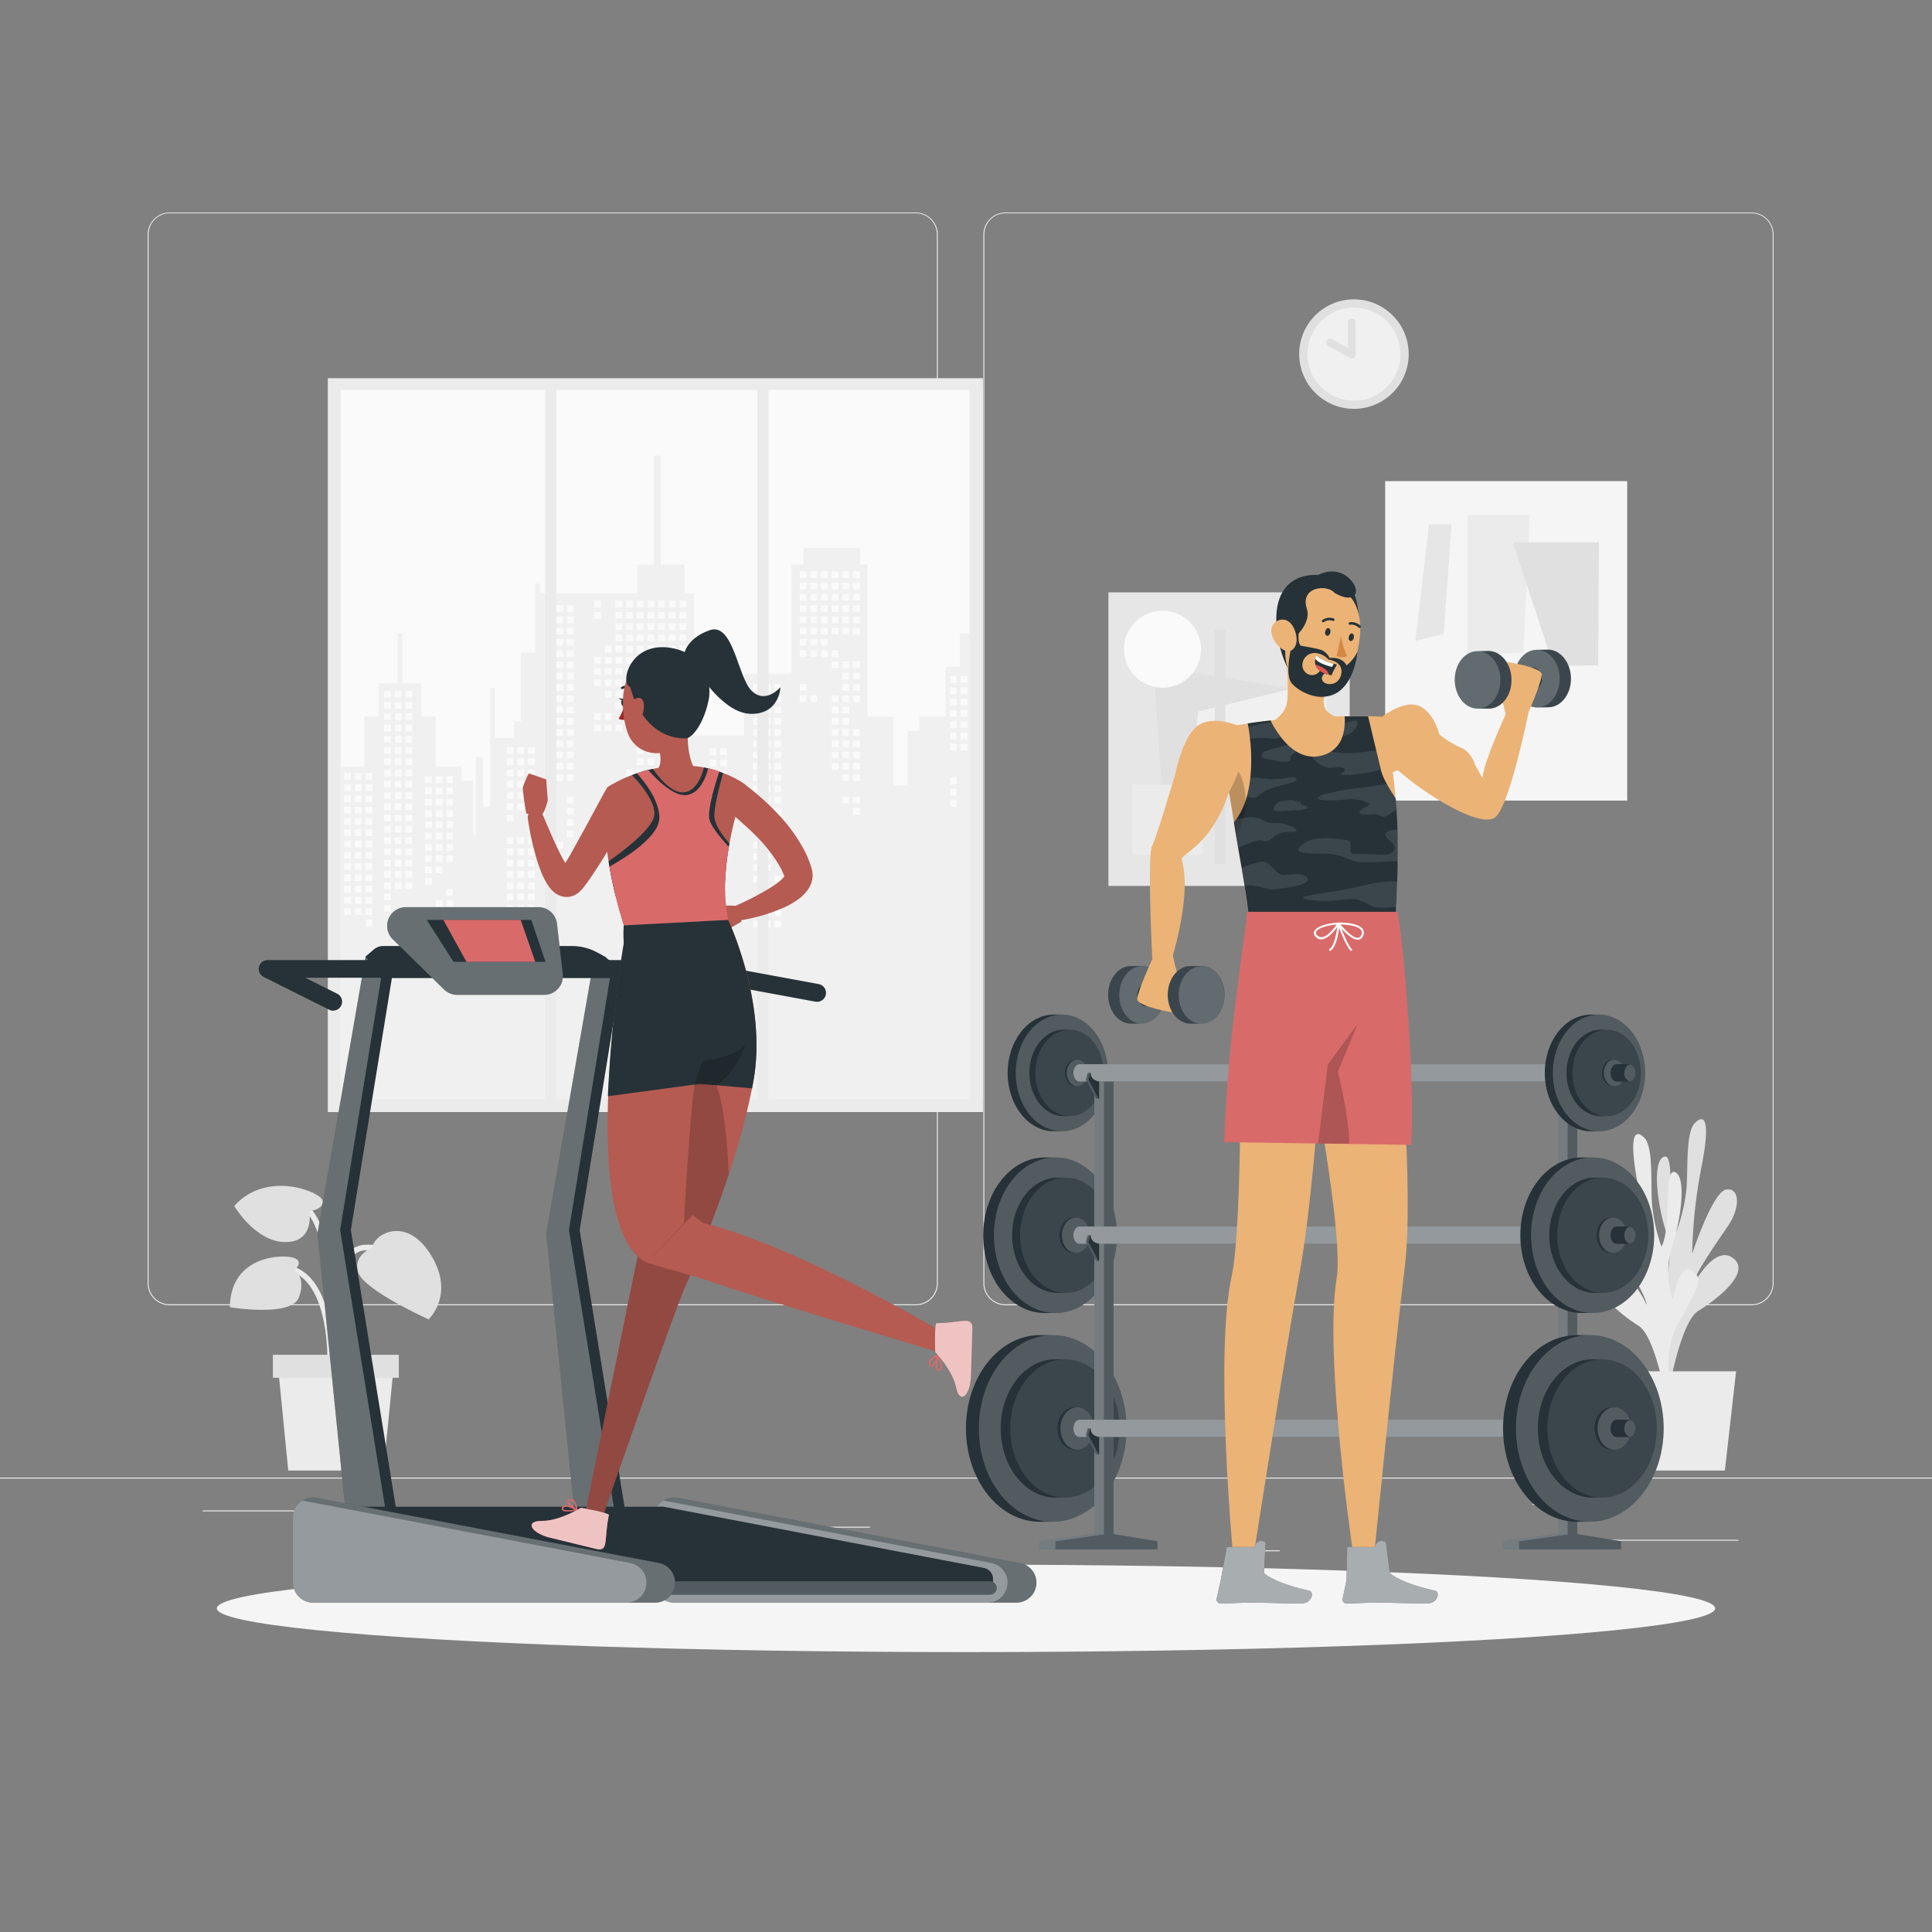<svg xmlns="http://www.w3.org/2000/svg" viewBox="0 0 500 500"><rect x="0" y="0" width="500" height="500" fill="#808080" stroke="none"/><g id="freepik--background-complete--inject-16"><rect y="382.4" width="500" height="0.25" style="fill: #ebebeb"></rect><rect x="416.78" y="398.49" width="33.12" height="0.25" style="fill: #ebebeb"></rect><rect x="322.53" y="401.21" width="8.69" height="0.25" style="fill: #ebebeb"></rect><rect x="396.59" y="389.21" width="19.19" height="0.25" style="fill: #ebebeb"></rect><rect x="52.46" y="390.89" width="43.19" height="0.25" style="fill: #ebebeb"></rect><rect x="104.56" y="390.89" width="6.33" height="0.25" style="fill: #ebebeb"></rect><rect x="131.47" y="395.11" width="93.68" height="0.25" style="fill: #ebebeb"></rect><path d="M237,337.8H43.91a5.71,5.71,0,0,1-5.7-5.71V60.66A5.71,5.71,0,0,1,43.91,55H237a5.71,5.71,0,0,1,5.71,5.71V332.09A5.71,5.71,0,0,1,237,337.8ZM43.91,55.2a5.46,5.46,0,0,0-5.45,5.46V332.09a5.46,5.46,0,0,0,5.45,5.46H237a5.47,5.47,0,0,0,5.46-5.46V60.66A5.47,5.47,0,0,0,237,55.2Z" style="fill: #ebebeb"></path><path d="M453.31,337.8H260.21a5.72,5.72,0,0,1-5.71-5.71V60.66A5.72,5.72,0,0,1,260.21,55h193.1A5.71,5.71,0,0,1,459,60.66V332.09A5.71,5.71,0,0,1,453.31,337.8ZM260.21,55.2a5.47,5.47,0,0,0-5.46,5.46V332.09a5.47,5.47,0,0,0,5.46,5.46h193.1a5.47,5.47,0,0,0,5.46-5.46V60.66a5.47,5.47,0,0,0-5.46-5.46Z" style="fill: #ebebeb"></path><rect x="84.84" y="97.88" width="169.52" height="189.92" style="fill: #ebebeb"></rect><rect x="88.17" y="100.94" width="166.19" height="183.49" style="fill: #fafafa"></rect><polygon points="94.31 198.33 94.31 185.44 97.99 185.44 97.99 176.85 102.9 176.85 102.9 163.95 104.13 163.95 104.13 176.85 109.04 176.85 109.04 185.44 112.73 185.44 112.73 198.33 119.48 198.33 119.48 202.02 122.55 202.02 122.55 216.14 123.16 216.14 123.16 195.88 125 195.88 125 208.77 126.84 208.77 126.84 178.07 128.07 178.07 128.07 190.97 132.99 190.97 132.99 186.67 134.83 186.67 134.83 168.87 138.51 168.87 138.51 151.06 139.74 151.06 139.74 153.52 164.91 153.52 164.91 146.15 169.21 146.15 169.21 117.91 171.05 117.91 171.05 146.15 177.19 146.15 177.19 153.52 179.64 153.52 179.64 190.35 192.53 190.35 192.53 179.3 188.24 179.3 188.24 177.46 192.53 177.46 192.53 174.39 204.81 174.39 204.81 146.15 207.88 146.15 207.88 141.85 222.62 141.85 222.62 146.15 224.46 146.15 224.46 185.44 231.21 185.44 231.21 203.25 234.89 203.25 234.89 189.13 237.96 189.13 237.96 185.44 244.72 185.44 244.72 172.55 248.4 172.55 248.4 163.95 252.7 163.95 252.7 151.06 254.36 151.06 254.36 284.43 88.17 284.43 88.17 198.33 94.31 198.33" style="fill: #f0f0f0"></polygon><rect x="153.77" y="155.44" width="1.74" height="1.74" style="fill: #fafafa"></rect><rect x="153.77" y="158.36" width="1.74" height="1.74" style="fill: #fafafa"></rect><rect x="153.77" y="170.02" width="1.74" height="1.74" style="fill: #fafafa"></rect><rect x="153.77" y="172.94" width="1.74" height="1.74" style="fill: #fafafa"></rect><rect x="153.77" y="175.86" width="1.74" height="1.74" style="fill: #fafafa"></rect><rect x="153.77" y="184.6" width="1.74" height="1.74" style="fill: #fafafa"></rect><rect x="153.77" y="187.52" width="1.74" height="1.74" style="fill: #fafafa"></rect><rect x="156.53" y="167.11" width="1.74" height="1.74" style="fill: #fafafa"></rect><rect x="156.53" y="170.02" width="1.74" height="1.74" style="fill: #fafafa"></rect><rect x="156.53" y="172.94" width="1.74" height="1.74" style="fill: #fafafa"></rect><rect x="156.53" y="175.86" width="1.74" height="1.74" style="fill: #fafafa"></rect><rect x="156.53" y="178.77" width="1.74" height="1.74" style="fill: #fafafa"></rect><rect x="156.53" y="184.6" width="1.74" height="1.74" style="fill: #fafafa"></rect><rect x="156.53" y="187.52" width="1.74" height="1.74" style="fill: #fafafa"></rect><rect x="159.29" y="155.44" width="1.74" height="1.74" style="fill: #fafafa"></rect><rect x="159.29" y="158.36" width="1.74" height="1.74" style="fill: #fafafa"></rect><rect x="159.29" y="161.28" width="1.74" height="1.74" style="fill: #fafafa"></rect><rect x="159.29" y="164.19" width="1.74" height="1.74" style="fill: #fafafa"></rect><rect x="159.29" y="167.11" width="1.74" height="1.74" style="fill: #fafafa"></rect><rect x="159.29" y="170.02" width="1.74" height="1.74" style="fill: #fafafa"></rect><rect x="159.29" y="172.94" width="1.74" height="1.74" style="fill: #fafafa"></rect><rect x="159.29" y="175.86" width="1.74" height="1.74" style="fill: #fafafa"></rect><rect x="159.29" y="178.77" width="1.74" height="1.74" style="fill: #fafafa"></rect><rect x="159.29" y="181.69" width="1.74" height="1.74" style="fill: #fafafa"></rect><rect x="159.29" y="187.52" width="1.74" height="1.74" style="fill: #fafafa"></rect><rect x="162.06" y="155.44" width="1.74" height="1.74" style="fill: #fafafa"></rect><rect x="162.06" y="158.36" width="1.74" height="1.74" style="fill: #fafafa"></rect><rect x="162.06" y="161.28" width="1.74" height="1.74" style="fill: #fafafa"></rect><rect x="162.06" y="164.19" width="1.74" height="1.74" style="fill: #fafafa"></rect><rect x="162.06" y="167.11" width="1.74" height="1.74" style="fill: #fafafa"></rect><rect x="162.06" y="170.02" width="1.74" height="1.74" style="fill: #fafafa"></rect><rect x="162.06" y="172.94" width="1.74" height="1.74" style="fill: #fafafa"></rect><rect x="162.06" y="199.18" width="1.74" height="1.74" style="fill: #fafafa"></rect><rect x="164.82" y="155.44" width="1.74" height="1.74" style="fill: #fafafa"></rect><rect x="164.82" y="158.36" width="1.74" height="1.74" style="fill: #fafafa"></rect><rect x="164.82" y="161.28" width="1.74" height="1.74" style="fill: #fafafa"></rect><rect x="164.82" y="164.19" width="1.74" height="1.74" style="fill: #fafafa"></rect><rect x="164.82" y="167.11" width="1.74" height="1.74" style="fill: #fafafa"></rect><rect x="164.82" y="170.02" width="1.74" height="1.74" style="fill: #fafafa"></rect><rect x="164.82" y="172.94" width="1.74" height="1.74" style="fill: #fafafa"></rect><rect x="164.82" y="175.86" width="1.74" height="1.74" style="fill: #fafafa"></rect><rect x="164.82" y="193.35" width="1.74" height="1.74" style="fill: #fafafa"></rect><rect x="164.82" y="196.27" width="1.74" height="1.74" style="fill: #fafafa"></rect><rect x="164.82" y="199.18" width="1.74" height="1.74" style="fill: #fafafa"></rect><rect x="164.82" y="202.1" width="1.74" height="1.74" style="fill: #fafafa"></rect><rect x="164.82" y="213.76" width="1.74" height="1.74" style="fill: #fafafa"></rect><rect x="167.58" y="155.44" width="1.74" height="1.74" style="fill: #fafafa"></rect><rect x="167.58" y="158.36" width="1.74" height="1.74" style="fill: #fafafa"></rect><rect x="167.58" y="161.28" width="1.74" height="1.74" style="fill: #fafafa"></rect><rect x="167.58" y="164.19" width="1.74" height="1.74" style="fill: #fafafa"></rect><rect x="167.58" y="167.11" width="1.74" height="1.74" style="fill: #fafafa"></rect><rect x="167.58" y="170.02" width="1.74" height="1.74" style="fill: #fafafa"></rect><rect x="167.58" y="172.94" width="1.74" height="1.74" style="fill: #fafafa"></rect><rect x="167.58" y="175.86" width="1.74" height="1.74" style="fill: #fafafa"></rect><rect x="167.58" y="178.77" width="1.74" height="1.74" style="fill: #fafafa"></rect><rect x="167.58" y="181.69" width="1.74" height="1.74" style="fill: #fafafa"></rect><rect x="167.58" y="190.44" width="1.74" height="1.74" style="fill: #fafafa"></rect><rect x="167.58" y="193.35" width="1.74" height="1.74" style="fill: #fafafa"></rect><rect x="167.58" y="196.27" width="1.74" height="1.74" style="fill: #fafafa"></rect><rect x="167.58" y="199.18" width="1.74" height="1.74" style="fill: #fafafa"></rect><rect x="167.58" y="202.1" width="1.74" height="1.74" style="fill: #fafafa"></rect><rect x="167.58" y="213.76" width="1.74" height="1.74" style="fill: #fafafa"></rect><rect x="170.34" y="155.44" width="1.74" height="1.74" style="fill: #fafafa"></rect><rect x="170.34" y="158.36" width="1.74" height="1.74" style="fill: #fafafa"></rect><rect x="170.34" y="161.28" width="1.74" height="1.74" style="fill: #fafafa"></rect><rect x="170.34" y="164.19" width="1.74" height="1.74" style="fill: #fafafa"></rect><rect x="170.34" y="167.11" width="1.74" height="1.74" style="fill: #fafafa"></rect><rect x="170.34" y="170.02" width="1.74" height="1.74" style="fill: #fafafa"></rect><rect x="170.34" y="172.94" width="1.74" height="1.74" style="fill: #fafafa"></rect><rect x="170.34" y="175.86" width="1.74" height="1.74" style="fill: #fafafa"></rect><rect x="170.34" y="178.77" width="1.74" height="1.74" style="fill: #fafafa"></rect><rect x="170.34" y="181.69" width="1.74" height="1.74" style="fill: #fafafa"></rect><rect x="170.34" y="184.6" width="1.74" height="1.74" style="fill: #fafafa"></rect><rect x="170.34" y="187.52" width="1.74" height="1.74" style="fill: #fafafa"></rect><rect x="170.34" y="190.44" width="1.74" height="1.74" style="fill: #fafafa"></rect><rect x="170.34" y="193.35" width="1.74" height="1.74" style="fill: #fafafa"></rect><rect x="170.34" y="196.27" width="1.74" height="1.74" style="fill: #fafafa"></rect><rect x="170.34" y="199.18" width="1.74" height="1.74" style="fill: #fafafa"></rect><rect x="170.34" y="202.1" width="1.74" height="1.74" style="fill: #fafafa"></rect><rect x="170.34" y="205.02" width="1.74" height="1.74" style="fill: #fafafa"></rect><rect x="173.11" y="155.44" width="1.74" height="1.74" style="fill: #fafafa"></rect><rect x="173.11" y="158.36" width="1.74" height="1.74" style="fill: #fafafa"></rect><rect x="173.11" y="161.28" width="1.74" height="1.74" style="fill: #fafafa"></rect><rect x="173.11" y="164.19" width="1.74" height="1.74" style="fill: #fafafa"></rect><rect x="173.11" y="167.11" width="1.74" height="1.74" style="fill: #fafafa"></rect><rect x="173.11" y="170.02" width="1.74" height="1.74" style="fill: #fafafa"></rect><rect x="173.11" y="172.94" width="1.74" height="1.74" style="fill: #fafafa"></rect><rect x="173.11" y="175.86" width="1.74" height="1.74" style="fill: #fafafa"></rect><rect x="173.11" y="178.77" width="1.74" height="1.74" style="fill: #fafafa"></rect><rect x="173.11" y="181.69" width="1.74" height="1.74" style="fill: #fafafa"></rect><rect x="173.11" y="190.44" width="1.74" height="1.74" style="fill: #fafafa"></rect><rect x="173.11" y="193.35" width="1.74" height="1.74" style="fill: #fafafa"></rect><rect x="173.11" y="196.27" width="1.74" height="1.74" style="fill: #fafafa"></rect><rect x="173.11" y="199.18" width="1.74" height="1.74" style="fill: #fafafa"></rect><rect x="175.87" y="155.44" width="1.74" height="1.74" style="fill: #fafafa"></rect><rect x="175.87" y="158.36" width="1.74" height="1.74" style="fill: #fafafa"></rect><rect x="175.87" y="161.28" width="1.74" height="1.74" style="fill: #fafafa"></rect><rect x="175.87" y="164.19" width="1.74" height="1.74" style="fill: #fafafa"></rect><rect x="175.87" y="167.11" width="1.74" height="1.74" style="fill: #fafafa"></rect><rect x="175.87" y="170.02" width="1.74" height="1.74" style="fill: #fafafa"></rect><rect x="175.87" y="172.94" width="1.74" height="1.74" style="fill: #fafafa"></rect><rect x="175.87" y="175.86" width="1.74" height="1.74" style="fill: #fafafa"></rect><rect x="175.87" y="178.77" width="1.74" height="1.74" style="fill: #fafafa"></rect><rect x="175.87" y="181.69" width="1.74" height="1.74" style="fill: #fafafa"></rect><rect x="175.87" y="190.44" width="1.74" height="1.74" style="fill: #fafafa"></rect><rect x="175.87" y="193.35" width="1.74" height="1.74" style="fill: #fafafa"></rect><rect x="175.87" y="196.27" width="1.74" height="1.74" style="fill: #fafafa"></rect><rect x="206.97" y="147.87" width="1.74" height="1.74" style="fill: #fafafa"></rect><rect x="206.97" y="150.79" width="1.74" height="1.74" style="fill: #fafafa"></rect><rect x="206.97" y="153.7" width="1.74" height="1.74" style="fill: #fafafa"></rect><rect x="206.97" y="156.62" width="1.74" height="1.74" style="fill: #fafafa"></rect><rect x="206.97" y="159.54" width="1.74" height="1.74" style="fill: #fafafa"></rect><rect x="206.97" y="162.45" width="1.74" height="1.74" style="fill: #fafafa"></rect><rect x="206.97" y="165.37" width="1.74" height="1.74" style="fill: #fafafa"></rect><rect x="206.97" y="168.28" width="1.74" height="1.74" style="fill: #fafafa"></rect><rect x="206.97" y="177.03" width="1.74" height="1.74" style="fill: #fafafa"></rect><rect x="206.97" y="179.95" width="1.74" height="1.74" style="fill: #fafafa"></rect><rect x="209.74" y="147.87" width="1.74" height="1.74" style="fill: #fafafa"></rect><rect x="209.74" y="150.79" width="1.74" height="1.74" style="fill: #fafafa"></rect><rect x="209.74" y="153.7" width="1.74" height="1.74" style="fill: #fafafa"></rect><rect x="209.74" y="156.62" width="1.74" height="1.74" style="fill: #fafafa"></rect><rect x="209.74" y="159.54" width="1.74" height="1.74" style="fill: #fafafa"></rect><rect x="209.74" y="162.45" width="1.74" height="1.74" style="fill: #fafafa"></rect><rect x="209.74" y="165.37" width="1.74" height="1.74" style="fill: #fafafa"></rect><rect x="209.74" y="168.28" width="1.74" height="1.74" style="fill: #fafafa"></rect><rect x="209.74" y="179.95" width="1.74" height="1.74" style="fill: #fafafa"></rect><rect x="212.5" y="147.87" width="1.74" height="1.74" style="fill: #fafafa"></rect><rect x="212.5" y="150.79" width="1.74" height="1.74" style="fill: #fafafa"></rect><rect x="212.5" y="153.7" width="1.74" height="1.74" style="fill: #fafafa"></rect><rect x="212.5" y="156.62" width="1.74" height="1.74" style="fill: #fafafa"></rect><rect x="212.5" y="159.54" width="1.74" height="1.74" style="fill: #fafafa"></rect><rect x="212.5" y="162.45" width="1.74" height="1.74" style="fill: #fafafa"></rect><rect x="212.5" y="165.37" width="1.74" height="1.74" style="fill: #fafafa"></rect><rect x="212.5" y="168.28" width="1.74" height="1.74" style="fill: #fafafa"></rect><rect x="215.26" y="147.87" width="1.74" height="1.74" style="fill: #fafafa"></rect><rect x="215.26" y="150.79" width="1.74" height="1.74" style="fill: #fafafa"></rect><rect x="215.26" y="153.7" width="1.74" height="1.74" style="fill: #fafafa"></rect><rect x="215.26" y="156.62" width="1.74" height="1.74" style="fill: #fafafa"></rect><rect x="215.26" y="159.54" width="1.74" height="1.74" style="fill: #fafafa"></rect><rect x="215.26" y="162.45" width="1.74" height="1.74" style="fill: #fafafa"></rect><rect x="215.26" y="168.28" width="1.74" height="1.74" style="fill: #fafafa"></rect><rect x="215.26" y="171.2" width="1.74" height="1.74" style="fill: #fafafa"></rect><rect x="215.26" y="179.95" width="1.74" height="1.74" style="fill: #fafafa"></rect><rect x="215.26" y="182.86" width="1.74" height="1.74" style="fill: #fafafa"></rect><rect x="215.26" y="185.78" width="1.74" height="1.74" style="fill: #fafafa"></rect><rect x="215.26" y="188.7" width="1.74" height="1.74" style="fill: #fafafa"></rect><rect x="215.26" y="191.61" width="1.74" height="1.74" style="fill: #fafafa"></rect><rect x="215.26" y="194.53" width="1.74" height="1.74" style="fill: #fafafa"></rect><rect x="215.26" y="197.44" width="1.74" height="1.74" style="fill: #fafafa"></rect><rect x="218.02" y="147.87" width="1.74" height="1.74" style="fill: #fafafa"></rect><rect x="218.02" y="150.79" width="1.74" height="1.74" style="fill: #fafafa"></rect><rect x="218.02" y="153.7" width="1.74" height="1.74" style="fill: #fafafa"></rect><rect x="218.02" y="156.62" width="1.74" height="1.74" style="fill: #fafafa"></rect><rect x="218.02" y="159.54" width="1.74" height="1.74" style="fill: #fafafa"></rect><rect x="218.02" y="162.45" width="1.74" height="1.74" style="fill: #fafafa"></rect><rect x="218.02" y="171.2" width="1.74" height="1.74" style="fill: #fafafa"></rect><rect x="218.02" y="174.12" width="1.74" height="1.74" style="fill: #fafafa"></rect><rect x="218.02" y="177.03" width="1.74" height="1.74" style="fill: #fafafa"></rect><rect x="218.02" y="179.95" width="1.74" height="1.74" style="fill: #fafafa"></rect><rect x="218.02" y="182.86" width="1.74" height="1.74" style="fill: #fafafa"></rect><rect x="218.02" y="185.78" width="1.74" height="1.74" style="fill: #fafafa"></rect><rect x="218.02" y="188.7" width="1.74" height="1.74" style="fill: #fafafa"></rect><rect x="218.02" y="191.61" width="1.74" height="1.74" style="fill: #fafafa"></rect><rect x="218.02" y="194.53" width="1.74" height="1.74" style="fill: #fafafa"></rect><rect x="218.02" y="197.44" width="1.74" height="1.74" style="fill: #fafafa"></rect><rect x="218.02" y="200.36" width="1.74" height="1.74" style="fill: #fafafa"></rect><rect x="218.02" y="206.19" width="1.74" height="1.74" style="fill: #fafafa"></rect><rect x="220.79" y="147.87" width="1.74" height="1.74" style="fill: #fafafa"></rect><rect x="220.79" y="150.79" width="1.74" height="1.74" style="fill: #fafafa"></rect><rect x="220.79" y="153.7" width="1.74" height="1.74" style="fill: #fafafa"></rect><rect x="220.79" y="156.62" width="1.74" height="1.74" style="fill: #fafafa"></rect><rect x="220.79" y="159.54" width="1.74" height="1.74" style="fill: #fafafa"></rect><rect x="220.79" y="162.45" width="1.74" height="1.74" style="fill: #fafafa"></rect><rect x="220.79" y="171.2" width="1.74" height="1.74" style="fill: #fafafa"></rect><rect x="220.79" y="174.12" width="1.74" height="1.74" style="fill: #fafafa"></rect><rect x="220.79" y="177.03" width="1.74" height="1.74" style="fill: #fafafa"></rect><rect x="220.79" y="179.95" width="1.74" height="1.74" style="fill: #fafafa"></rect><rect x="220.79" y="188.7" width="1.74" height="1.74" style="fill: #fafafa"></rect><rect x="220.79" y="191.61" width="1.74" height="1.74" style="fill: #fafafa"></rect><rect x="220.79" y="194.53" width="1.74" height="1.74" style="fill: #fafafa"></rect><rect x="220.79" y="197.44" width="1.74" height="1.74" style="fill: #fafafa"></rect><rect x="220.79" y="200.36" width="1.74" height="1.74" style="fill: #fafafa"></rect><rect x="220.79" y="206.19" width="1.74" height="1.74" style="fill: #fafafa"></rect><rect x="220.79" y="209.11" width="1.74" height="1.74" style="fill: #fafafa"></rect><rect x="245.85" y="174.99" width="1.74" height="1.74" style="fill: #fafafa"></rect><rect x="245.85" y="177.9" width="1.74" height="1.74" style="fill: #fafafa"></rect><rect x="245.85" y="180.82" width="1.74" height="1.74" style="fill: #fafafa"></rect><rect x="245.85" y="183.73" width="1.74" height="1.74" style="fill: #fafafa"></rect><rect x="245.85" y="186.65" width="1.74" height="1.74" style="fill: #fafafa"></rect><rect x="245.85" y="189.57" width="1.74" height="1.74" style="fill: #fafafa"></rect><rect x="245.85" y="192.48" width="1.74" height="1.74" style="fill: #fafafa"></rect><rect x="245.85" y="201.23" width="1.74" height="1.74" style="fill: #fafafa"></rect><rect x="245.85" y="204.15" width="1.74" height="1.74" style="fill: #fafafa"></rect><rect x="245.85" y="207.06" width="1.74" height="1.74" style="fill: #fafafa"></rect><rect x="248.62" y="174.99" width="1.74" height="1.74" style="fill: #fafafa"></rect><rect x="248.62" y="177.9" width="1.74" height="1.74" style="fill: #fafafa"></rect><rect x="248.62" y="180.82" width="1.74" height="1.74" style="fill: #fafafa"></rect><rect x="248.62" y="183.73" width="1.74" height="1.74" style="fill: #fafafa"></rect><rect x="248.62" y="186.65" width="1.74" height="1.74" style="fill: #fafafa"></rect><rect x="248.62" y="189.57" width="1.74" height="1.74" style="fill: #fafafa"></rect><rect x="248.62" y="192.48" width="1.74" height="1.74" style="fill: #fafafa"></rect><rect x="251.38" y="174.99" width="2.5" height="1.74" style="fill: #fafafa"></rect><rect x="251.38" y="177.9" width="2.5" height="1.74" style="fill: #fafafa"></rect><rect x="251.38" y="180.82" width="2.5" height="1.74" style="fill: #fafafa"></rect><rect x="251.38" y="183.73" width="2.5" height="1.74" style="fill: #fafafa"></rect><rect x="251.38" y="186.65" width="2.5" height="1.74" style="fill: #fafafa"></rect><rect x="251.38" y="189.57" width="2.5" height="1.74" style="fill: #fafafa"></rect><rect x="251.38" y="192.48" width="2.5" height="1.74" style="fill: #fafafa"></rect><rect x="99.44" y="178.77" width="1.74" height="1.74" style="fill: #fafafa"></rect><rect x="99.44" y="181.69" width="1.74" height="1.74" style="fill: #fafafa"></rect><rect x="99.44" y="184.6" width="1.74" height="1.74" style="fill: #fafafa"></rect><rect x="99.44" y="187.52" width="1.74" height="1.74" style="fill: #fafafa"></rect><rect x="99.44" y="190.44" width="1.74" height="1.74" style="fill: #fafafa"></rect><rect x="99.44" y="193.35" width="1.74" height="1.74" style="fill: #fafafa"></rect><rect x="99.44" y="196.27" width="1.74" height="1.74" style="fill: #fafafa"></rect><rect x="99.44" y="199.18" width="1.74" height="1.74" style="fill: #fafafa"></rect><rect x="99.44" y="202.1" width="1.74" height="1.74" style="fill: #fafafa"></rect><rect x="99.44" y="205.02" width="1.74" height="1.74" style="fill: #fafafa"></rect><rect x="99.44" y="207.93" width="1.74" height="1.74" style="fill: #fafafa"></rect><rect x="99.44" y="210.85" width="1.74" height="1.74" style="fill: #fafafa"></rect><rect x="99.44" y="213.76" width="1.74" height="1.74" style="fill: #fafafa"></rect><rect x="99.44" y="216.68" width="1.74" height="1.74" style="fill: #fafafa"></rect><rect x="99.44" y="219.6" width="1.74" height="1.74" style="fill: #fafafa"></rect><rect x="99.44" y="222.51" width="1.74" height="1.74" style="fill: #fafafa"></rect><rect x="99.44" y="225.43" width="1.74" height="1.74" style="fill: #fafafa"></rect><rect x="99.44" y="228.34" width="1.74" height="1.74" style="fill: #fafafa"></rect><rect x="99.44" y="231.26" width="1.74" height="1.74" style="fill: #fafafa"></rect><rect x="99.44" y="234.18" width="1.74" height="1.74" style="fill: #fafafa"></rect><rect x="102.2" y="178.77" width="1.74" height="1.74" style="fill: #fafafa"></rect><rect x="102.2" y="181.69" width="1.74" height="1.74" style="fill: #fafafa"></rect><rect x="102.2" y="184.6" width="1.74" height="1.74" style="fill: #fafafa"></rect><rect x="102.2" y="187.52" width="1.74" height="1.74" style="fill: #fafafa"></rect><rect x="102.2" y="190.44" width="1.74" height="1.74" style="fill: #fafafa"></rect><rect x="102.2" y="193.35" width="1.74" height="1.74" style="fill: #fafafa"></rect><rect x="102.2" y="196.27" width="1.74" height="1.74" style="fill: #fafafa"></rect><rect x="102.2" y="199.18" width="1.74" height="1.74" style="fill: #fafafa"></rect><rect x="102.2" y="202.1" width="1.74" height="1.74" style="fill: #fafafa"></rect><rect x="102.2" y="205.02" width="1.74" height="1.74" style="fill: #fafafa"></rect><rect x="102.2" y="207.93" width="1.74" height="1.74" style="fill: #fafafa"></rect><rect x="102.2" y="210.85" width="1.74" height="1.74" style="fill: #fafafa"></rect><rect x="102.2" y="213.76" width="1.74" height="1.74" style="fill: #fafafa"></rect><rect x="102.2" y="216.68" width="1.74" height="1.74" style="fill: #fafafa"></rect><rect x="102.2" y="219.6" width="1.74" height="1.74" style="fill: #fafafa"></rect><rect x="102.2" y="222.51" width="1.74" height="1.74" style="fill: #fafafa"></rect><rect x="102.2" y="225.43" width="1.74" height="1.74" style="fill: #fafafa"></rect><rect x="102.2" y="228.34" width="1.74" height="1.74" style="fill: #fafafa"></rect><rect x="104.96" y="178.77" width="1.74" height="1.74" style="fill: #fafafa"></rect><rect x="104.96" y="181.69" width="1.74" height="1.74" style="fill: #fafafa"></rect><rect x="104.96" y="184.6" width="1.74" height="1.74" style="fill: #fafafa"></rect><rect x="104.96" y="187.52" width="1.74" height="1.74" style="fill: #fafafa"></rect><rect x="104.96" y="190.44" width="1.74" height="1.74" style="fill: #fafafa"></rect><rect x="104.96" y="193.35" width="1.74" height="1.74" style="fill: #fafafa"></rect><rect x="104.96" y="196.27" width="1.74" height="1.74" style="fill: #fafafa"></rect><rect x="104.96" y="199.18" width="1.74" height="1.74" style="fill: #fafafa"></rect><rect x="104.96" y="202.1" width="1.74" height="1.74" style="fill: #fafafa"></rect><rect x="104.96" y="205.02" width="1.74" height="1.74" style="fill: #fafafa"></rect><rect x="104.96" y="207.93" width="1.74" height="1.74" style="fill: #fafafa"></rect><rect x="104.96" y="210.85" width="1.74" height="1.74" style="fill: #fafafa"></rect><rect x="104.96" y="213.76" width="1.74" height="1.74" style="fill: #fafafa"></rect><rect x="104.96" y="216.68" width="1.74" height="1.74" style="fill: #fafafa"></rect><rect x="104.96" y="219.6" width="1.74" height="1.74" style="fill: #fafafa"></rect><rect x="104.96" y="222.51" width="1.74" height="1.74" style="fill: #fafafa"></rect><rect x="104.96" y="225.43" width="1.74" height="1.74" style="fill: #fafafa"></rect><rect x="104.96" y="228.34" width="1.74" height="1.74" style="fill: #fafafa"></rect><rect x="89.1" y="200.05" width="1.74" height="1.74" style="fill: #fafafa"></rect><rect x="89.1" y="202.97" width="1.74" height="1.74" style="fill: #fafafa"></rect><rect x="89.1" y="205.89" width="1.74" height="1.74" style="fill: #fafafa"></rect><rect x="89.1" y="208.8" width="1.74" height="1.74" style="fill: #fafafa"></rect><rect x="89.1" y="211.72" width="1.74" height="1.74" style="fill: #fafafa"></rect><rect x="89.1" y="214.63" width="1.74" height="1.74" style="fill: #fafafa"></rect><rect x="89.1" y="217.55" width="1.74" height="1.74" style="fill: #fafafa"></rect><rect x="89.1" y="220.47" width="1.74" height="1.74" style="fill: #fafafa"></rect><rect x="89.1" y="223.38" width="1.74" height="1.74" style="fill: #fafafa"></rect><rect x="89.1" y="226.3" width="1.74" height="1.74" style="fill: #fafafa"></rect><rect x="89.1" y="229.21" width="1.74" height="1.74" style="fill: #fafafa"></rect><rect x="89.1" y="232.13" width="1.74" height="1.74" style="fill: #fafafa"></rect><rect x="89.1" y="235.05" width="1.74" height="1.74" style="fill: #fafafa"></rect><rect x="91.87" y="200.05" width="1.74" height="1.74" style="fill: #fafafa"></rect><rect x="91.87" y="202.97" width="1.74" height="1.74" style="fill: #fafafa"></rect><rect x="91.87" y="205.89" width="1.74" height="1.74" style="fill: #fafafa"></rect><rect x="91.87" y="208.8" width="1.74" height="1.74" style="fill: #fafafa"></rect><rect x="91.87" y="211.72" width="1.74" height="1.74" style="fill: #fafafa"></rect><rect x="91.87" y="214.63" width="1.74" height="1.74" style="fill: #fafafa"></rect><rect x="91.87" y="217.55" width="1.74" height="1.74" style="fill: #fafafa"></rect><rect x="91.87" y="220.47" width="1.74" height="1.74" style="fill: #fafafa"></rect><rect x="91.87" y="223.38" width="1.74" height="1.74" style="fill: #fafafa"></rect><rect x="91.87" y="226.3" width="1.74" height="1.74" style="fill: #fafafa"></rect><rect x="91.87" y="229.21" width="1.74" height="1.74" style="fill: #fafafa"></rect><rect x="91.87" y="232.13" width="1.74" height="1.74" style="fill: #fafafa"></rect><rect x="91.87" y="235.05" width="1.74" height="1.74" style="fill: #fafafa"></rect><rect x="94.63" y="200.05" width="1.74" height="1.74" style="fill: #fafafa"></rect><rect x="94.63" y="202.97" width="1.74" height="1.74" style="fill: #fafafa"></rect><rect x="94.63" y="205.89" width="1.74" height="1.74" style="fill: #fafafa"></rect><rect x="94.63" y="208.8" width="1.74" height="1.74" style="fill: #fafafa"></rect><rect x="94.63" y="211.72" width="1.74" height="1.74" style="fill: #fafafa"></rect><rect x="94.63" y="214.63" width="1.74" height="1.74" style="fill: #fafafa"></rect><rect x="94.63" y="217.55" width="1.74" height="1.74" style="fill: #fafafa"></rect><rect x="94.63" y="220.47" width="1.74" height="1.74" style="fill: #fafafa"></rect><rect x="94.63" y="223.38" width="1.74" height="1.74" style="fill: #fafafa"></rect><rect x="94.63" y="226.3" width="1.74" height="1.74" style="fill: #fafafa"></rect><rect x="94.63" y="229.21" width="1.74" height="1.74" style="fill: #fafafa"></rect><rect x="94.63" y="232.13" width="1.74" height="1.74" style="fill: #fafafa"></rect><rect x="94.63" y="235.05" width="1.74" height="1.74" style="fill: #fafafa"></rect><rect x="94.63" y="237.96" width="1.74" height="1.74" style="fill: #fafafa"></rect><rect x="109.98" y="200.92" width="1.74" height="1.74" style="fill: #fafafa"></rect><rect x="109.98" y="203.84" width="1.74" height="1.74" style="fill: #fafafa"></rect><rect x="109.98" y="206.76" width="1.74" height="1.74" style="fill: #fafafa"></rect><rect x="109.98" y="209.67" width="1.74" height="1.74" style="fill: #fafafa"></rect><rect x="109.98" y="212.59" width="1.74" height="1.74" style="fill: #fafafa"></rect><rect x="109.98" y="215.5" width="1.74" height="1.74" style="fill: #fafafa"></rect><rect x="109.98" y="218.42" width="1.74" height="1.74" style="fill: #fafafa"></rect><rect x="109.98" y="221.34" width="1.74" height="1.74" style="fill: #fafafa"></rect><rect x="109.98" y="224.25" width="1.74" height="1.74" style="fill: #fafafa"></rect><rect x="109.98" y="227.17" width="1.74" height="1.74" style="fill: #fafafa"></rect><rect x="109.98" y="235.92" width="1.74" height="1.74" style="fill: #fafafa"></rect><rect x="112.74" y="200.92" width="1.74" height="1.74" style="fill: #fafafa"></rect><rect x="112.74" y="203.84" width="1.74" height="1.74" style="fill: #fafafa"></rect><rect x="112.74" y="206.76" width="1.74" height="1.74" style="fill: #fafafa"></rect><rect x="112.74" y="209.67" width="1.74" height="1.74" style="fill: #fafafa"></rect><rect x="112.74" y="212.59" width="1.74" height="1.74" style="fill: #fafafa"></rect><rect x="112.74" y="215.5" width="1.74" height="1.74" style="fill: #fafafa"></rect><rect x="112.74" y="218.42" width="1.74" height="1.74" style="fill: #fafafa"></rect><rect x="112.74" y="221.34" width="1.74" height="1.74" style="fill: #fafafa"></rect><rect x="112.74" y="224.25" width="1.74" height="1.74" style="fill: #fafafa"></rect><rect x="112.74" y="233" width="1.74" height="1.74" style="fill: #fafafa"></rect><rect x="112.74" y="235.92" width="1.74" height="1.74" style="fill: #fafafa"></rect><rect x="115.5" y="200.92" width="1.74" height="1.74" style="fill: #fafafa"></rect><rect x="115.5" y="203.84" width="1.74" height="1.74" style="fill: #fafafa"></rect><rect x="115.5" y="206.76" width="1.74" height="1.74" style="fill: #fafafa"></rect><rect x="115.5" y="209.67" width="1.74" height="1.74" style="fill: #fafafa"></rect><rect x="115.5" y="212.59" width="1.74" height="1.74" style="fill: #fafafa"></rect><rect x="115.5" y="215.5" width="1.74" height="1.74" style="fill: #fafafa"></rect><rect x="115.5" y="218.42" width="1.74" height="1.74" style="fill: #fafafa"></rect><rect x="115.5" y="221.34" width="1.74" height="1.74" style="fill: #fafafa"></rect><rect x="115.5" y="230.08" width="1.74" height="1.74" style="fill: #fafafa"></rect><rect x="115.5" y="233" width="1.74" height="1.74" style="fill: #fafafa"></rect><rect x="115.5" y="235.92" width="1.74" height="1.74" style="fill: #fafafa"></rect><rect x="141.18" y="156.62" width="1.74" height="1.74" style="fill: #fafafa"></rect><rect x="141.18" y="159.54" width="1.74" height="1.74" style="fill: #fafafa"></rect><rect x="141.18" y="162.45" width="1.74" height="1.74" style="fill: #fafafa"></rect><rect x="141.18" y="165.37" width="1.74" height="1.74" style="fill: #fafafa"></rect><rect x="141.18" y="168.28" width="1.74" height="1.74" style="fill: #fafafa"></rect><rect x="141.18" y="171.2" width="1.74" height="1.74" style="fill: #fafafa"></rect><rect x="141.18" y="174.12" width="1.74" height="1.74" style="fill: #fafafa"></rect><rect x="141.18" y="177.03" width="1.74" height="1.74" style="fill: #fafafa"></rect><rect x="141.18" y="179.95" width="1.74" height="1.74" style="fill: #fafafa"></rect><rect x="141.18" y="182.86" width="1.74" height="1.74" style="fill: #fafafa"></rect><rect x="141.18" y="185.78" width="1.74" height="1.74" style="fill: #fafafa"></rect><rect x="141.18" y="188.7" width="1.74" height="1.74" style="fill: #fafafa"></rect><rect x="141.18" y="191.61" width="1.74" height="1.74" style="fill: #fafafa"></rect><rect x="141.18" y="194.53" width="1.74" height="1.74" style="fill: #fafafa"></rect><rect x="141.18" y="197.44" width="1.74" height="1.74" style="fill: #fafafa"></rect><rect x="141.18" y="200.36" width="1.74" height="1.74" style="fill: #fafafa"></rect><rect x="141.18" y="203.28" width="1.74" height="1.74" style="fill: #fafafa"></rect><rect x="141.18" y="209.11" width="1.74" height="1.74" style="fill: #fafafa"></rect><rect x="141.18" y="212.02" width="1.74" height="1.74" style="fill: #fafafa"></rect><rect x="141.18" y="214.94" width="1.74" height="1.74" style="fill: #fafafa"></rect><rect x="141.18" y="217.86" width="1.74" height="1.74" style="fill: #fafafa"></rect><rect x="141.18" y="220.77" width="1.74" height="1.74" style="fill: #fafafa"></rect><rect x="143.95" y="156.62" width="1.74" height="1.74" style="fill: #fafafa"></rect><rect x="143.95" y="159.54" width="1.74" height="1.74" style="fill: #fafafa"></rect><rect x="143.95" y="162.45" width="1.74" height="1.74" style="fill: #fafafa"></rect><rect x="143.95" y="165.37" width="1.74" height="1.74" style="fill: #fafafa"></rect><rect x="143.95" y="168.28" width="1.74" height="1.74" style="fill: #fafafa"></rect><rect x="143.95" y="171.2" width="1.74" height="1.74" style="fill: #fafafa"></rect><rect x="143.95" y="174.12" width="1.74" height="1.74" style="fill: #fafafa"></rect><rect x="143.95" y="177.03" width="1.74" height="1.74" style="fill: #fafafa"></rect><rect x="143.95" y="179.95" width="1.74" height="1.74" style="fill: #fafafa"></rect><rect x="143.95" y="182.86" width="1.74" height="1.74" style="fill: #fafafa"></rect><rect x="143.95" y="185.78" width="1.74" height="1.74" style="fill: #fafafa"></rect><rect x="143.95" y="188.7" width="1.74" height="1.74" style="fill: #fafafa"></rect><rect x="143.95" y="191.61" width="1.74" height="1.74" style="fill: #fafafa"></rect><rect x="143.95" y="194.53" width="1.74" height="1.74" style="fill: #fafafa"></rect><rect x="143.95" y="197.44" width="1.74" height="1.74" style="fill: #fafafa"></rect><rect x="143.95" y="200.36" width="1.74" height="1.74" style="fill: #fafafa"></rect><rect x="143.95" y="217.86" width="1.74" height="1.74" style="fill: #fafafa"></rect><rect x="143.95" y="220.77" width="1.74" height="1.74" style="fill: #fafafa"></rect><rect x="146.71" y="156.62" width="1.74" height="1.74" style="fill: #fafafa"></rect><rect x="146.71" y="159.54" width="1.74" height="1.74" style="fill: #fafafa"></rect><rect x="146.71" y="162.45" width="1.74" height="1.74" style="fill: #fafafa"></rect><rect x="146.71" y="165.37" width="1.74" height="1.74" style="fill: #fafafa"></rect><rect x="146.71" y="168.28" width="1.74" height="1.74" style="fill: #fafafa"></rect><rect x="146.71" y="171.2" width="1.74" height="1.74" style="fill: #fafafa"></rect><rect x="146.71" y="174.12" width="1.74" height="1.74" style="fill: #fafafa"></rect><rect x="146.71" y="177.03" width="1.74" height="1.74" style="fill: #fafafa"></rect><rect x="146.71" y="179.95" width="1.74" height="1.74" style="fill: #fafafa"></rect><rect x="146.71" y="182.86" width="1.74" height="1.74" style="fill: #fafafa"></rect><rect x="146.71" y="185.78" width="1.74" height="1.74" style="fill: #fafafa"></rect><rect x="146.71" y="188.7" width="1.74" height="1.74" style="fill: #fafafa"></rect><rect x="146.71" y="191.61" width="1.74" height="1.74" style="fill: #fafafa"></rect><rect x="146.71" y="194.53" width="1.74" height="1.74" style="fill: #fafafa"></rect><rect x="146.71" y="197.44" width="1.74" height="1.74" style="fill: #fafafa"></rect><rect x="146.71" y="200.36" width="1.74" height="1.74" style="fill: #fafafa"></rect><rect x="146.71" y="206.19" width="1.74" height="1.74" style="fill: #fafafa"></rect><rect x="146.71" y="209.11" width="1.74" height="1.74" style="fill: #fafafa"></rect><rect x="146.71" y="212.02" width="1.74" height="1.74" style="fill: #fafafa"></rect><rect x="146.71" y="214.94" width="1.74" height="1.74" style="fill: #fafafa"></rect><rect x="146.71" y="220.77" width="1.74" height="1.74" style="fill: #fafafa"></rect><rect x="131.16" y="193.35" width="1.74" height="1.74" style="fill: #fafafa"></rect><rect x="131.16" y="196.27" width="1.74" height="1.74" style="fill: #fafafa"></rect><rect x="131.16" y="199.18" width="1.74" height="1.74" style="fill: #fafafa"></rect><rect x="131.16" y="202.1" width="1.74" height="1.74" style="fill: #fafafa"></rect><rect x="131.16" y="205.02" width="1.74" height="1.74" style="fill: #fafafa"></rect><rect x="131.16" y="207.93" width="1.74" height="1.74" style="fill: #fafafa"></rect><rect x="131.16" y="210.85" width="1.74" height="1.74" style="fill: #fafafa"></rect><rect x="131.16" y="216.68" width="1.74" height="1.74" style="fill: #fafafa"></rect><rect x="131.16" y="219.6" width="1.74" height="1.74" style="fill: #fafafa"></rect><rect x="131.16" y="222.51" width="1.74" height="1.74" style="fill: #fafafa"></rect><rect x="131.16" y="225.43" width="1.74" height="1.74" style="fill: #fafafa"></rect><rect x="131.16" y="228.34" width="1.74" height="1.74" style="fill: #fafafa"></rect><rect x="131.16" y="231.26" width="1.74" height="1.74" style="fill: #fafafa"></rect><rect x="131.16" y="234.18" width="1.74" height="1.74" style="fill: #fafafa"></rect><rect x="131.16" y="237.09" width="1.74" height="1.74" style="fill: #fafafa"></rect><rect x="133.92" y="193.35" width="1.74" height="1.74" style="fill: #fafafa"></rect><rect x="133.92" y="196.27" width="1.74" height="1.74" style="fill: #fafafa"></rect><rect x="133.92" y="199.18" width="1.74" height="1.74" style="fill: #fafafa"></rect><rect x="133.92" y="202.1" width="1.74" height="1.74" style="fill: #fafafa"></rect><rect x="133.92" y="205.02" width="1.74" height="1.74" style="fill: #fafafa"></rect><rect x="133.92" y="207.93" width="1.74" height="1.74" style="fill: #fafafa"></rect><rect x="133.92" y="216.68" width="1.74" height="1.74" style="fill: #fafafa"></rect><rect x="133.92" y="219.6" width="1.74" height="1.74" style="fill: #fafafa"></rect><rect x="133.92" y="222.51" width="1.74" height="1.74" style="fill: #fafafa"></rect><rect x="133.92" y="225.43" width="1.74" height="1.74" style="fill: #fafafa"></rect><rect x="133.92" y="228.34" width="1.74" height="1.74" style="fill: #fafafa"></rect><rect x="133.92" y="231.26" width="1.74" height="1.74" style="fill: #fafafa"></rect><rect x="133.92" y="234.18" width="1.74" height="1.74" style="fill: #fafafa"></rect><rect x="133.92" y="237.09" width="1.74" height="1.74" style="fill: #fafafa"></rect><rect x="136.68" y="193.35" width="1.74" height="1.74" style="fill: #fafafa"></rect><rect x="136.68" y="196.27" width="1.74" height="1.74" style="fill: #fafafa"></rect><rect x="136.68" y="199.18" width="1.74" height="1.74" style="fill: #fafafa"></rect><rect x="136.68" y="202.1" width="1.74" height="1.74" style="fill: #fafafa"></rect><rect x="136.68" y="205.02" width="1.74" height="1.74" style="fill: #fafafa"></rect><rect x="136.68" y="207.93" width="1.74" height="1.74" style="fill: #fafafa"></rect><rect x="136.68" y="213.76" width="1.74" height="1.74" style="fill: #fafafa"></rect><rect x="136.68" y="216.68" width="1.74" height="1.74" style="fill: #fafafa"></rect><rect x="136.68" y="219.6" width="1.74" height="1.74" style="fill: #fafafa"></rect><rect x="136.68" y="222.51" width="1.74" height="1.74" style="fill: #fafafa"></rect><rect x="136.68" y="225.43" width="1.74" height="1.74" style="fill: #fafafa"></rect><rect x="136.68" y="228.34" width="1.74" height="1.74" style="fill: #fafafa"></rect><rect x="136.68" y="231.26" width="1.74" height="1.74" style="fill: #fafafa"></rect><rect x="136.68" y="234.18" width="1.74" height="1.74" style="fill: #fafafa"></rect><rect x="136.68" y="237.09" width="1.74" height="1.74" style="fill: #fafafa"></rect><rect x="194.9" y="177.03" width="1.74" height="1.74" style="fill: #fafafa"></rect><rect x="194.9" y="179.95" width="1.74" height="1.74" style="fill: #fafafa"></rect><rect x="194.9" y="182.86" width="1.74" height="1.74" style="fill: #fafafa"></rect><rect x="194.9" y="185.78" width="1.74" height="1.74" style="fill: #fafafa"></rect><rect x="194.9" y="188.7" width="1.74" height="1.74" style="fill: #fafafa"></rect><rect x="194.9" y="191.61" width="1.74" height="1.74" style="fill: #fafafa"></rect><rect x="194.9" y="194.53" width="1.74" height="1.74" style="fill: #fafafa"></rect><rect x="194.9" y="197.44" width="1.74" height="1.74" style="fill: #fafafa"></rect><rect x="194.9" y="200.36" width="1.74" height="1.74" style="fill: #fafafa"></rect><rect x="194.9" y="203.28" width="1.74" height="1.74" style="fill: #fafafa"></rect><rect x="194.9" y="206.19" width="1.74" height="1.74" style="fill: #fafafa"></rect><rect x="194.9" y="209.11" width="1.74" height="1.74" style="fill: #fafafa"></rect><rect x="194.9" y="212.02" width="1.74" height="1.74" style="fill: #fafafa"></rect><rect x="194.9" y="217.86" width="1.74" height="1.74" style="fill: #fafafa"></rect><rect x="194.9" y="220.77" width="1.74" height="1.74" style="fill: #fafafa"></rect><rect x="194.9" y="223.69" width="1.74" height="1.74" style="fill: #fafafa"></rect><rect x="194.9" y="226.6" width="1.74" height="1.74" style="fill: #fafafa"></rect><rect x="194.9" y="232.44" width="1.74" height="1.74" style="fill: #fafafa"></rect><rect x="194.9" y="235.35" width="1.74" height="1.74" style="fill: #fafafa"></rect><rect x="194.9" y="238.27" width="1.74" height="1.74" style="fill: #fafafa"></rect><rect x="197.66" y="177.03" width="1.74" height="1.74" style="fill: #fafafa"></rect><rect x="197.66" y="179.95" width="1.74" height="1.74" style="fill: #fafafa"></rect><rect x="197.66" y="182.86" width="1.74" height="1.74" style="fill: #fafafa"></rect><rect x="197.66" y="185.78" width="1.74" height="1.74" style="fill: #fafafa"></rect><rect x="197.66" y="188.7" width="1.74" height="1.74" style="fill: #fafafa"></rect><rect x="197.66" y="191.61" width="1.74" height="1.74" style="fill: #fafafa"></rect><rect x="197.66" y="194.53" width="1.74" height="1.74" style="fill: #fafafa"></rect><rect x="197.66" y="197.44" width="1.74" height="1.74" style="fill: #fafafa"></rect><rect x="197.66" y="200.36" width="1.74" height="1.74" style="fill: #fafafa"></rect><rect x="197.66" y="203.28" width="1.74" height="1.74" style="fill: #fafafa"></rect><rect x="197.66" y="206.19" width="1.74" height="1.74" style="fill: #fafafa"></rect><rect x="197.66" y="209.11" width="1.74" height="1.74" style="fill: #fafafa"></rect><rect x="197.66" y="212.02" width="1.74" height="1.74" style="fill: #fafafa"></rect><rect x="197.66" y="220.77" width="1.74" height="1.74" style="fill: #fafafa"></rect><rect x="197.66" y="223.69" width="1.74" height="1.74" style="fill: #fafafa"></rect><rect x="197.66" y="229.52" width="1.74" height="1.74" style="fill: #fafafa"></rect><rect x="197.66" y="232.44" width="1.74" height="1.74" style="fill: #fafafa"></rect><rect x="197.66" y="235.35" width="1.74" height="1.74" style="fill: #fafafa"></rect><rect x="197.66" y="238.27" width="1.74" height="1.74" style="fill: #fafafa"></rect><rect x="200.43" y="177.03" width="1.74" height="1.74" style="fill: #fafafa"></rect><rect x="200.43" y="179.95" width="1.74" height="1.74" style="fill: #fafafa"></rect><rect x="200.43" y="182.86" width="1.74" height="1.74" style="fill: #fafafa"></rect><rect x="200.43" y="185.78" width="1.74" height="1.74" style="fill: #fafafa"></rect><rect x="200.43" y="188.7" width="1.74" height="1.74" style="fill: #fafafa"></rect><rect x="200.43" y="191.61" width="1.74" height="1.74" style="fill: #fafafa"></rect><rect x="200.43" y="194.53" width="1.74" height="1.74" style="fill: #fafafa"></rect><rect x="200.43" y="197.44" width="1.74" height="1.74" style="fill: #fafafa"></rect><rect x="200.43" y="200.36" width="1.74" height="1.74" style="fill: #fafafa"></rect><rect x="200.43" y="203.28" width="1.74" height="1.74" style="fill: #fafafa"></rect><rect x="200.43" y="206.19" width="1.74" height="1.74" style="fill: #fafafa"></rect><rect x="200.43" y="209.11" width="1.74" height="1.74" style="fill: #fafafa"></rect><rect x="200.43" y="212.02" width="1.74" height="1.74" style="fill: #fafafa"></rect><rect x="200.43" y="214.94" width="1.74" height="1.74" style="fill: #fafafa"></rect><rect x="200.43" y="220.77" width="1.74" height="1.74" style="fill: #fafafa"></rect><rect x="200.43" y="226.6" width="1.74" height="1.74" style="fill: #fafafa"></rect><rect x="200.43" y="229.52" width="1.74" height="1.74" style="fill: #fafafa"></rect><rect x="200.43" y="232.44" width="1.74" height="1.74" style="fill: #fafafa"></rect><rect x="200.43" y="235.35" width="1.74" height="1.74" style="fill: #fafafa"></rect><rect x="200.43" y="238.27" width="1.74" height="1.74" style="fill: #fafafa"></rect><rect x="183.65" y="193.66" width="1.74" height="1.74" style="fill: #fafafa"></rect><rect x="183.65" y="196.57" width="1.74" height="1.74" style="fill: #fafafa"></rect><rect x="183.65" y="199.49" width="1.74" height="1.74" style="fill: #fafafa"></rect><rect x="183.65" y="202.41" width="1.74" height="1.74" style="fill: #fafafa"></rect><rect x="183.65" y="205.32" width="1.74" height="1.74" style="fill: #fafafa"></rect><rect x="183.65" y="208.24" width="1.74" height="1.74" style="fill: #fafafa"></rect><rect x="183.65" y="216.99" width="1.74" height="1.74" style="fill: #fafafa"></rect><rect x="183.65" y="219.9" width="1.74" height="1.74" style="fill: #fafafa"></rect><rect x="183.65" y="222.82" width="1.74" height="1.74" style="fill: #fafafa"></rect><rect x="183.65" y="225.74" width="1.74" height="1.74" style="fill: #fafafa"></rect><rect x="183.65" y="228.65" width="1.74" height="1.74" style="fill: #fafafa"></rect><rect x="183.65" y="231.57" width="1.74" height="1.74" style="fill: #fafafa"></rect><rect x="183.65" y="234.48" width="1.74" height="1.74" style="fill: #fafafa"></rect><rect x="186.41" y="193.66" width="1.74" height="1.74" style="fill: #fafafa"></rect><rect x="186.41" y="196.57" width="1.74" height="1.74" style="fill: #fafafa"></rect><rect x="186.41" y="199.49" width="1.74" height="1.74" style="fill: #fafafa"></rect><rect x="186.41" y="202.41" width="1.74" height="1.74" style="fill: #fafafa"></rect><rect x="186.41" y="205.32" width="1.74" height="1.74" style="fill: #fafafa"></rect><rect x="186.41" y="208.24" width="1.74" height="1.74" style="fill: #fafafa"></rect><rect x="186.41" y="216.99" width="1.74" height="1.74" style="fill: #fafafa"></rect><rect x="186.41" y="219.9" width="1.74" height="1.74" style="fill: #fafafa"></rect><rect x="186.41" y="222.82" width="1.74" height="1.74" style="fill: #fafafa"></rect><rect x="186.41" y="225.74" width="1.74" height="1.74" style="fill: #fafafa"></rect><rect x="186.41" y="228.65" width="1.74" height="1.74" style="fill: #fafafa"></rect><rect x="186.41" y="231.57" width="1.74" height="1.74" style="fill: #fafafa"></rect><rect x="186.41" y="237.4" width="1.74" height="1.74" style="fill: #fafafa"></rect><rect x="250.9" y="98.31" width="3.45" height="189.49" style="fill: #ebebeb"></rect><rect x="195.98" y="98.31" width="2.92" height="189.49" style="fill: #ebebeb"></rect><rect x="141.06" y="98.31" width="2.92" height="189.49" style="fill: #ebebeb"></rect><path d="M429.93,357.88s4.46-9.73-.64-19.33-6.57-11.85-3.32-13.82,4.74,7.68,4.74,7.68a21.69,21.69,0,0,0,.48-13.58c-2.27-6.94-3.68-18.25-.59-19.46s.58,14.1,3.26,19.33a44.86,44.86,0,0,0,2.63-11.39c.37-5.58-.21-14.48,2.23-16.77s4-.7,1.6,11.6a128.48,128.48,0,0,0-2.38,22.31s5.3-16.14,8.85-16.61,3.55,4.76.51,9.29-8.91,12.66-9.87,16.84c0,0,5.81-12.15,11-8.43s-4.55,11.06-8.91,13.71-7.38,19.28-7.38,19.28Z" style="fill: #e0e0e0"></path><path d="M433.45,361.88s-4.34-9.8.87-19.32,6.72-11.76,3.49-13.78-4.83,7.61-4.83,7.61a21.68,21.68,0,0,1-.32-13.58c2.35-6.91,3.9-18.2.83-19.46s-.76,14.1-3.5,19.28a45.18,45.18,0,0,1-2.49-11.43c-.3-5.58.39-14.47-2-16.79s-4-.76-1.74,11.58a128.62,128.62,0,0,1,2.11,22.34s-5.1-16.22-8.65-16.75-3.6,4.71-.61,9.29,8.75,12.79,9.66,17c0,0-5.66-12.23-10.94-8.59s4.42,11.13,8.75,13.85,7.15,19.38,7.15,19.38Z" style="fill: #ebebeb"></path><polygon points="413.41 354.89 449.3 354.89 446.4 380.57 416.32 380.57 413.41 354.89" style="fill: #ebebeb"></polygon><path d="M86.89,353.06c-.13-.87-3.11-21.4,2.85-28.49a6.47,6.47,0,0,1,5-2.44c12-.28,13.68,9.39,13.7,9.48l-1.42.22c-.06-.34-1.48-8.52-12.24-8.26a5,5,0,0,0-3.89,1.92c-5.55,6.6-2.56,27.15-2.53,27.36Z" style="fill: #ebebeb"></path><path d="M86.16,352.13l-1.44-.05c0-.19.48-18.92-8.75-22.79-9-3.79-13.11,4-13.28,4.34L61.41,333c0-.09,4.82-9.33,15.12-5C86.67,332.22,86.18,351.32,86.16,352.13Z" style="fill: #ebebeb"></path><path d="M86.2,353.6c0-.3-.09-29.92-5.86-38.59-5.55-8.32-14.49-4.4-14.87-4.23l-.59-1.31c.1,0,10.42-4.6,16.65,4.74,6,9,6.11,38.15,6.11,39.39Z" style="fill: #ebebeb"></path><path d="M96.42,322.84s-5.26,1.94-3.7,6.51,18.18,12.1,18.18,12.1,7-6.38.57-16.75S96.56,319.57,96.42,322.84Z" style="fill: #e0e0e0"></path><path d="M80.08,313.45s3.73-.4,3.43-2.67-14.5-8.12-22.88,1.33c0,0,5.36,9.22,13.12,9.34S80.08,313.45,80.08,313.45Z" style="fill: #e0e0e0"></path><path d="M76.25,328.63s2.57-2.08-.2-3.09-16.42-.73-16.56,12.77c0,0,15.88,2.64,17.85-2.5S76.25,328.63,76.25,328.63Z" style="fill: #e0e0e0"></path><polygon points="99.24 380.57 74.6 380.57 71.94 353.6 101.9 353.6 99.24 380.57" style="fill: #ebebeb"></polygon><rect x="70.63" y="350.62" width="32.59" height="5.95" style="fill: #e0e0e0"></rect><circle cx="350.4" cy="91.64" r="14.17" style="fill: #e0e0e0"></circle><circle cx="350.4" cy="91.64" r="12.05" style="fill: #f0f0f0"></circle><polyline points="349.83 83.38 349.83 91.8 344.25 88.64" style="fill: #f0f0f0"></polyline><path d="M349.83,92.8a1.05,1.05,0,0,1-.49-.13l-5.58-3.16a1,1,0,1,1,1-1.74l4.09,2.31v-6.7a1,1,0,0,1,2,0V91.8a1,1,0,0,1-1,1Z" style="fill: #e0e0e0"></path><rect x="358.48" y="124.51" width="62.64" height="82.68" style="fill: #f5f5f5"></rect><polygon points="379.79 133.31 379.79 169.66 394.27 168.85 395.93 133.31 379.79 133.31" style="fill: #ebebeb"></polygon><polygon points="391.51 140.34 413.79 140.34 413.6 172.16 402.06 172.34 391.51 140.34" style="fill: #e0e0e0"></polygon><polygon points="369.82 135.66 375.68 135.66 373.63 164.04 366.3 165.86 369.82 135.66" style="fill: #e6e6e6"></polygon><rect x="286.86" y="153.31" width="62.44" height="75.98" transform="translate(636.16 382.59) rotate(180)" style="fill: #e6e6e6"></rect><polygon points="301.15 210.47 333.96 178.22 298.46 172.36 301.15 210.47" style="fill: #e0e0e0"></polygon><polygon points="333.17 202.82 334.79 178.09 310.09 184.16 308.29 203.08 333.17 202.82" style="fill: #f0f0f0"></polygon><circle cx="300.85" cy="168.02" r="9.97" transform="translate(-30.69 261.94) rotate(-45)" style="fill: #fafafa"></circle><path d="M329.94,211.64a4.84,4.84,0,1,1,4.84,4.84A4.84,4.84,0,0,1,329.94,211.64Z" style="fill: #e0e0e0"></path><polygon points="333.63 220.14 319.66 211.64 331.4 201.97 333.63 220.14" style="fill: #f5f5f5"></polygon><rect x="314.39" y="162.97" width="2.75" height="60.67" style="fill: #e0e0e0"></rect><rect x="339.89" y="162.97" width="3.55" height="57.99" style="fill: #ebebeb"></rect><rect x="293.13" y="203.08" width="18.15" height="18.15" style="fill: #ebebeb"></rect></g><g id="freepik--Shadow--inject-16"><ellipse id="freepik--path--inject-16" cx="250" cy="416.24" rx="193.89" ry="11.32" style="fill: #f5f5f5"></ellipse></g><g id="freepik--Weights--inject-16"><path d="M273.15,299.55h-2.78c-8.79,0-15.92,9-15.92,20.13s7.13,20.12,15.92,20.12h2.78c8.8,0,15.93-9,15.93-20.12S282,299.55,273.15,299.55Z" style="fill: #263238"></path><path d="M289.08,319.68c0,11.11-7.13,20.12-15.93,20.12s-15.92-9-15.92-20.12,7.13-20.13,15.92-20.13S289.08,308.56,289.08,319.68Z" style="fill: #fff; isolation: isolate; opacity: .2"></path><path d="M275.8,304.77h-2.06c-6.52,0-11.8,6.67-11.8,14.91s5.28,14.91,11.8,14.91h2.06c6.51,0,11.8-6.68,11.8-14.91S282.31,304.77,275.8,304.77Z" style="fill: #263238"></path><path d="M287.6,319.68c0,8.23-5.29,14.91-11.8,14.91S264,327.91,264,319.68s5.28-14.91,11.8-14.91S287.6,311.44,287.6,319.68Z" style="fill: #fff; isolation: isolate; opacity: .1"></path><path d="M278.44,315.11h-.63c-2,0-3.62,2-3.62,4.57s1.62,4.57,3.62,4.57h.63c2,0,3.62-2.05,3.62-4.57S280.44,315.11,278.44,315.11Z" style="fill: #263238"></path><path d="M282.06,319.68c0,2.52-1.62,4.57-3.62,4.57s-3.61-2.05-3.61-4.57,1.62-4.57,3.61-4.57S282.06,317.15,282.06,319.68Z" style="fill: #fff; isolation: isolate; opacity: .2"></path><path d="M274.81,262.58h-2.09c-6.6,0-11.94,6.76-11.94,15.1s5.34,15.09,11.94,15.09h2.09c6.59,0,11.94-6.76,11.94-15.09S281.4,262.58,274.81,262.58Z" style="fill: #263238"></path><ellipse cx="274.81" cy="277.68" rx="11.94" ry="15.09" style="fill: #fff; isolation: isolate; opacity: .2"></ellipse><path d="M276.79,266.49h-1.54c-4.89,0-8.85,5-8.85,11.19s4,11.18,8.85,11.18h1.54c4.89,0,8.85-5,8.85-11.18S281.68,266.49,276.79,266.49Z" style="fill: #263238"></path><ellipse cx="276.79" cy="277.68" rx="8.85" ry="11.18" style="fill: #fff; isolation: isolate; opacity: .1"></ellipse><path d="M278.77,274.25h-.47c-1.5,0-2.71,1.53-2.71,3.43s1.21,3.42,2.71,3.42h.47c1.5,0,2.72-1.53,2.72-3.42S280.27,274.25,278.77,274.25Z" style="fill: #263238"></path><ellipse cx="278.77" cy="277.68" rx="2.71" ry="3.43" style="fill: #fff; isolation: isolate; opacity: .2"></ellipse><path d="M272.43,345.53h-3.34c-10.55,0-19.1,10.81-19.1,24.15s8.55,24.15,19.1,24.15h3.34c10.56,0,19.11-10.81,19.11-24.15S283,345.53,272.43,345.53Z" style="fill: #263238"></path><ellipse cx="272.43" cy="369.68" rx="19.11" ry="24.15" style="fill: #fff; isolation: isolate; opacity: .2"></ellipse><path d="M275.61,351.79h-2.48c-7.81,0-14.15,8-14.15,17.89s6.34,17.89,14.15,17.89h2.48c7.81,0,14.15-8,14.15-17.89S283.42,351.79,275.61,351.79Z" style="fill: #263238"></path><path d="M289.76,369.68c0,9.88-6.34,17.89-14.15,17.89s-14.16-8-14.16-17.89,6.34-17.89,14.16-17.89S289.76,359.8,289.76,369.68Z" style="fill: #fff; isolation: isolate; opacity: .1"></path><path d="M278.78,364.2H278c-2.4,0-4.34,2.45-4.34,5.48s1.94,5.49,4.34,5.49h.76c2.4,0,4.34-2.46,4.34-5.49S281.18,364.2,278.78,364.2Z" style="fill: #263238"></path><ellipse cx="278.78" cy="369.68" rx="4.34" ry="5.48" style="fill: #fff; isolation: isolate; opacity: .2"></ellipse><polygon points="407.39 396.89 405.24 397.19 403.39 396.89 389.15 398.89 389.15 400.96 393.15 400.96 415.53 400.96 419.53 400.96 419.53 398.89 407.39 396.89" style="fill: #263238"></polygon><polygon points="407.39 396.89 405.24 397.19 403.39 396.89 389.15 398.89 389.15 400.96 393.15 400.96 415.53 400.96 419.53 400.96 419.53 398.89 407.39 396.89" style="fill: #fff; isolation: isolate; opacity: .2"></polygon><polygon points="405.24 397.19 393.15 398.89 393.15 400.96 389.15 400.96 389.15 398.89 403.4 396.89 405.24 397.19" style="fill: #fff; isolation: isolate; opacity: .2"></polygon><rect x="403.2" y="276.02" width="4.99" height="121.1" style="fill: #263238"></rect><rect x="403.2" y="276.02" width="4.99" height="121.1" style="fill: #fff; isolation: isolate; opacity: .2"></rect><rect x="403.2" y="276.02" width="2.5" height="121.1" style="fill: #fff; isolation: isolate; opacity: .2"></rect><polygon points="287.39 396.89 285.23 397.19 283.39 396.89 269.14 398.89 269.14 400.96 273.15 400.96 295.52 400.96 299.52 400.96 299.52 398.89 287.39 396.89" style="fill: #263238"></polygon><polygon points="287.39 396.89 285.23 397.19 283.39 396.89 269.14 398.89 269.14 400.96 273.15 400.96 295.52 400.96 299.52 400.96 299.52 398.89 287.39 396.89" style="fill: #fff; isolation: isolate; opacity: .2"></polygon><polygon points="285.23 397.19 273.14 398.89 273.14 400.96 269.14 400.96 269.14 398.89 283.39 396.89 285.23 397.19" style="fill: #fff; isolation: isolate; opacity: .2"></polygon><rect x="283.2" y="276.02" width="4.99" height="121.1" style="fill: #263238"></rect><rect x="283.2" y="276.02" width="4.99" height="121.1" style="fill: #fff; isolation: isolate; opacity: .2"></rect><rect x="283.2" y="276.02" width="2.5" height="121.1" style="fill: #fff; isolation: isolate; opacity: .2"></rect><path d="M404.24,369.68a2.68,2.68,0,0,1-.48,1.59,1.46,1.46,0,0,1-.94.64l-.2,0H279.4c-.89,0-1.61-1-1.61-2.25a2.77,2.77,0,0,1,.47-1.59,1.42,1.42,0,0,1,1.14-.66H402.62l.2,0A2.13,2.13,0,0,1,404.24,369.68Z" style="fill: #263238"></path><path d="M404.24,369.68a2.68,2.68,0,0,1-.48,1.59,1.46,1.46,0,0,1-.94.64l-.2,0H279.4c-.89,0-1.61-1-1.61-2.25a2.77,2.77,0,0,1,.47-1.59,1.42,1.42,0,0,1,1.14-.66H402.62l.2,0A2.13,2.13,0,0,1,404.24,369.68Z" style="fill: #fff; opacity: .5"></path><path d="M411.44,345.53H408.1c-10.55,0-19.11,10.81-19.11,24.15s8.56,24.15,19.11,24.15h3.34c10.55,0,19.11-10.81,19.11-24.15S422,345.53,411.44,345.53Z" style="fill: #263238"></path><path d="M430.55,369.68c0,13.34-8.56,24.15-19.11,24.15S392.33,383,392.33,369.68s8.56-24.15,19.11-24.15S430.55,356.34,430.55,369.68Z" style="fill: #fff; isolation: isolate; opacity: .2"></path><path d="M414.61,351.79h-2.47c-7.81,0-14.15,8-14.15,17.89s6.34,17.89,14.15,17.89h2.47c7.82,0,14.16-8,14.16-17.89S422.43,351.79,414.61,351.79Z" style="fill: #263238"></path><path d="M428.77,369.68c0,9.88-6.34,17.89-14.16,17.89s-14.15-8-14.15-17.89,6.34-17.89,14.15-17.89S428.77,359.8,428.77,369.68Z" style="fill: #fff; isolation: isolate; opacity: .1"></path><path d="M417.79,364.2H417c-2.4,0-4.34,2.45-4.34,5.48s1.94,5.49,4.34,5.49h.76c2.39,0,4.34-2.46,4.34-5.49S420.18,364.2,417.79,364.2Z" style="fill: #263238"></path><path d="M422.13,369.68c0,3-1.95,5.49-4.34,5.49s-4.34-2.46-4.34-5.49,1.94-5.48,4.34-5.48S422.13,366.65,422.13,369.68Z" style="fill: #fff; isolation: isolate; opacity: .2"></path><path d="M423.24,369.68a2.68,2.68,0,0,1-.48,1.59,1.46,1.46,0,0,1-.94.64l-.2,0h-3.21c-.89,0-1.61-1-1.61-2.25a2.77,2.77,0,0,1,.47-1.59,1.42,1.42,0,0,1,1.14-.66h3.21l.2,0A2.13,2.13,0,0,1,423.24,369.68Z" style="fill: #263238"></path><path d="M423.24,369.68a2.68,2.68,0,0,1-.48,1.59,1.46,1.46,0,0,1-.94.64,2.1,2.1,0,0,1-1.42-2.23,2.7,2.7,0,0,1,.48-1.59,1.43,1.43,0,0,1,.94-.64A2.13,2.13,0,0,1,423.24,369.68Z" style="fill: #fff; isolation: isolate; opacity: .2"></path><path d="M404.24,319.68a2.68,2.68,0,0,1-.48,1.59,1.46,1.46,0,0,1-.94.64l-.2,0H279.4c-.89,0-1.61-1-1.61-2.25a2.77,2.77,0,0,1,.47-1.59,1.42,1.42,0,0,1,1.14-.66H402.62l.2,0A2.13,2.13,0,0,1,404.24,319.68Z" style="fill: #263238"></path><path d="M404.24,319.68a2.68,2.68,0,0,1-.48,1.59,1.46,1.46,0,0,1-.94.64l-.2,0H279.4c-.89,0-1.61-1-1.61-2.25a2.77,2.77,0,0,1,.47-1.59,1.42,1.42,0,0,1,1.14-.66H402.62l.2,0A2.13,2.13,0,0,1,404.24,319.68Z" style="fill: #fff; opacity: .5"></path><path d="M412.16,299.55h-2.78c-8.79,0-15.92,9-15.92,20.13s7.13,20.12,15.92,20.12h2.78c8.8,0,15.93-9,15.93-20.12S421,299.55,412.16,299.55Z" style="fill: #263238"></path><ellipse cx="412.16" cy="319.68" rx="15.92" ry="20.13" style="fill: #fff; isolation: isolate; opacity: .2"></ellipse><path d="M414.81,304.77h-2.06c-6.52,0-11.8,6.67-11.8,14.91s5.28,14.91,11.8,14.91h2.06c6.51,0,11.79-6.68,11.79-14.91S421.32,304.77,414.81,304.77Z" style="fill: #263238"></path><ellipse cx="414.81" cy="319.68" rx="11.8" ry="14.91" style="fill: #fff; isolation: isolate; opacity: .1"></ellipse><path d="M417.45,315.11h-.63c-2,0-3.62,2-3.62,4.57s1.62,4.57,3.62,4.57h.63c2,0,3.62-2.05,3.62-4.57S419.45,315.11,417.45,315.11Z" style="fill: #263238"></path><path d="M421.07,319.68c0,2.52-1.62,4.57-3.62,4.57s-3.61-2.05-3.61-4.57,1.61-4.57,3.61-4.57S421.07,317.15,421.07,319.68Z" style="fill: #fff; isolation: isolate; opacity: .2"></path><path d="M423.24,319.68a2.68,2.68,0,0,1-.48,1.59,1.46,1.46,0,0,1-.94.64l-.2,0h-3.21c-.89,0-1.61-1-1.61-2.25a2.77,2.77,0,0,1,.47-1.59,1.42,1.42,0,0,1,1.14-.66h3.21l.2,0A2.13,2.13,0,0,1,423.24,319.68Z" style="fill: #263238"></path><path d="M423.24,319.68a2.68,2.68,0,0,1-.48,1.59,1.46,1.46,0,0,1-.94.64,2.1,2.1,0,0,1-1.42-2.23,2.7,2.7,0,0,1,.48-1.59,1.43,1.43,0,0,1,.94-.64A2.13,2.13,0,0,1,423.24,319.68Z" style="fill: #fff; isolation: isolate; opacity: .2"></path><path d="M404.24,277.68a2.68,2.68,0,0,1-.48,1.59,1.46,1.46,0,0,1-.94.64l-.2,0H279.4c-.89,0-1.61-1-1.61-2.25a2.77,2.77,0,0,1,.47-1.59,1.42,1.42,0,0,1,1.14-.66H402.62l.2,0A2.13,2.13,0,0,1,404.24,277.68Z" style="fill: #263238"></path><path d="M404.24,277.68a2.68,2.68,0,0,1-.48,1.59,1.46,1.46,0,0,1-.94.64l-.2,0H279.4c-.89,0-1.61-1-1.61-2.25a2.77,2.77,0,0,1,.47-1.59,1.42,1.42,0,0,1,1.14-.66H402.62l.2,0A2.13,2.13,0,0,1,404.24,277.68Z" style="fill: #fff; opacity: .5"></path><path d="M413.81,262.58h-2.08c-6.6,0-11.94,6.76-11.94,15.1s5.34,15.09,11.94,15.09h2.08c6.6,0,11.95-6.76,11.95-15.09S420.41,262.58,413.81,262.58Z" style="fill: #263238"></path><path d="M425.76,277.68c0,8.33-5.35,15.09-11.95,15.09s-11.94-6.76-11.94-15.09,5.35-15.1,11.94-15.1S425.76,269.34,425.76,277.68Z" style="fill: #fff; isolation: isolate; opacity: .2"></path><path d="M415.8,266.49h-1.55c-4.88,0-8.84,5-8.84,11.19s4,11.18,8.84,11.18h1.55c4.89,0,8.85-5,8.85-11.18S420.69,266.49,415.8,266.49Z" style="fill: #263238"></path><path d="M424.65,277.68c0,6.17-4,11.18-8.85,11.18s-8.85-5-8.85-11.18,4-11.19,8.85-11.19S424.65,271.5,424.65,277.68Z" style="fill: #fff; isolation: isolate; opacity: .1"></path><path d="M417.78,274.25h-.47c-1.5,0-2.71,1.53-2.71,3.43s1.21,3.42,2.71,3.42h.47c1.5,0,2.71-1.53,2.71-3.42S419.28,274.25,417.78,274.25Z" style="fill: #263238"></path><path d="M420.49,277.68c0,1.89-1.21,3.42-2.71,3.42s-2.71-1.53-2.71-3.42,1.21-3.43,2.71-3.43S420.49,275.78,420.49,277.68Z" style="fill: #fff; isolation: isolate; opacity: .2"></path><path d="M423.24,277.68a2.68,2.68,0,0,1-.48,1.59,1.46,1.46,0,0,1-.94.64l-.2,0h-3.21c-.89,0-1.61-1-1.61-2.25a2.77,2.77,0,0,1,.47-1.59,1.42,1.42,0,0,1,1.14-.66h3.21l.2,0A2.13,2.13,0,0,1,423.24,277.68Z" style="fill: #263238"></path><path d="M423.24,277.68a2.68,2.68,0,0,1-.48,1.59,1.46,1.46,0,0,1-.94.64,2.1,2.1,0,0,1-1.42-2.23,2.7,2.7,0,0,1,.48-1.59,1.43,1.43,0,0,1,.94-.64A2.13,2.13,0,0,1,423.24,277.68Z" style="fill: #fff; isolation: isolate; opacity: .2"></path><path d="M284.44,279.91v4.43h-.77l-2.62-4.91.44-1.75h.75C282.24,279.68,284.44,279.91,284.44,279.91Z" style="fill: #263238"></path><path d="M284.44,279.91v4.43h-.77l-2.62-4.91.44-1.75h.75C282.24,279.68,284.44,279.91,284.44,279.91Z" style="fill: #fff; isolation: isolate; opacity: .2"></path><path d="M284.44,279.91v4.43h-.13l-2.62-4.91.44-1.75h.11C282.24,279.68,284.44,279.91,284.44,279.91Z" style="fill: #263238"></path><path d="M284.44,321.91v4.43h-.77l-2.62-4.91.44-1.75h.75C282.24,321.68,284.44,321.91,284.44,321.91Z" style="fill: #263238"></path><path d="M284.44,321.91v4.43h-.77l-2.62-4.91.44-1.75h.75C282.24,321.68,284.44,321.91,284.44,321.91Z" style="fill: #fff; isolation: isolate; opacity: .2"></path><path d="M284.44,321.91v4.43h-.13l-2.62-4.91.44-1.75h.11C282.24,321.68,284.44,321.91,284.44,321.91Z" style="fill: #263238"></path><path d="M284.44,371.92v4.43h-.77l-2.62-4.91.44-1.75h.75C282.24,371.69,284.44,371.92,284.44,371.92Z" style="fill: #263238"></path><path d="M284.44,371.92v4.43h-.77l-2.62-4.91.44-1.75h.75C282.24,371.69,284.44,371.92,284.44,371.92Z" style="fill: #fff; isolation: isolate; opacity: .2"></path><path d="M284.44,371.92v4.43h-.13l-2.62-4.91.44-1.75h.11C282.24,371.69,284.44,371.92,284.44,371.92Z" style="fill: #263238"></path></g><g id="freepik--character-2--inject-16"><g id="freepik--group--inject-16"><path d="M361.81,264.4S366,307.82,363.55,328c-2.59,21-7.9,74.21-7.9,74.21l-5.37.53s-7.7-51.53-4.35-72c2.2-13.39-10.39-74.92-10.39-74.92Z" style="fill: #ebb376"></path><path d="M342.7,266.68s-2.61,41.87-6.21,61.85c-3.74,20.79-12,73.67-12,73.67l-5.38.22s-4.84-51.87-.36-72.12c2.94-13.25,2.28-69.61,2.28-69.61Z" style="fill: #ebb376"></path><path d="M342.65,180.49a4.85,4.85,0,0,0,.37,3.11,6.31,6.31,0,0,0,2.45,1.81c-.76,1.47-3,2.17-3,2.17h-5.4s-2.44.54-3.36,0c-.77-.43-1.58-.84-2.3-1.33-.37-.25-1.09.38-1.44.07a8,8,0,0,0,2.91-3.67c.95-3-.07-13.48-.07-13.48l11.4,4.69s-.09.25-.22.68A34.73,34.73,0,0,0,342.65,180.49Z" style="fill: #ebb376"></path><path d="M334.58,175.58s2.45,5.08,8.07,4.91a34.73,34.73,0,0,1,1.32-5.93l-.7-.25Z" style="isolation: isolate; opacity: .2"></path><path d="M315.05,188.77s.61,2.92,1.48,7.62c.8,4.3,1.83,10.07,2.81,16.46.17,1.14.37,2.3.56,3.48,0,0,0,0,0,0,1.46,8.68,3.33,18.14,3.72,26.35L361,240.77c.27-8.13,1.35-20.48.15-34.15a121.14,121.14,0,0,0-3.46-21.15s-1.36-.07-3.69-.1c-1.61,0-3.66,0-6.05,0-5.28.06-12.15.33-19.18,1.1-2,.22-3.94.47-5.89.78C320.23,187.65,317.58,188.16,315.05,188.77Z" style="fill: #ebb376"></path><path d="M361.72,222.82h0c0,1.84-.07,3.61-.13,5.32-.08,2.33-.18,4.53-.28,6.57-.11,2.21-.21,4.23-.27,6.05l-37.42,1.92a123.08,123.08,0,0,0-1.53-13.41c-.24-1.59-.51-3.19-.78-4.77s-.6-3.44-.89-5.13c-.38-2.22-.75-4.41-1.08-6.53.21-.26.41-.52.61-.79a18.94,18.94,0,0,0,2.73-5.9,28.89,28.89,0,0,0,.9-4.79,47.37,47.37,0,0,0-.09-10.26c-.13-1.17-.28-2.18-.4-2.94-.07-.37-.12-.68-.17-.93,1.95-.31,3.93-.56,5.89-.78l.22.43a25.68,25.68,0,0,0,2.49,3.91,18.35,18.35,0,0,0,1.78,2h0a13,13,0,0,0,2.25,1.73,8.54,8.54,0,0,0,3.88,1.28,8.1,8.1,0,0,0,2.17-.15,8,8,0,0,0,2.85-1.13h0a7.36,7.36,0,0,0,3-4,12.41,12.41,0,0,0,.56-3.3,17.74,17.74,0,0,0,0-1.83c2.39,0,4.44,0,6.05,0,.51,2.12,1.36,5.68,2.12,8.86.46,1.9.89,3.66,1.18,4.88q0,.19.09.36a15.23,15.23,0,0,0,1.48,3.44c.67,1.22,1.49,2.51,2.28,3.71.09,1,.16,2,.22,3,.12,1.75.2,3.47.25,5.16C361.75,217.54,361.76,220.24,361.72,222.82Z" style="fill: #263238"></path><path d="M316.53,196.39c.8,4.3,1.83,10.07,2.81,16.46.17,1.14.37,2.3.56,3.48,3.91-6.37,2.66-15.1-.56-18.26A5.75,5.75,0,0,0,316.53,196.39Z" style="isolation: isolate; opacity: .2"></path><path d="M316.85,295.59c.68-26.28,5.82-55.82,5.86-59.62h39c1.69,9.49,4.5,44.26,3.51,60.33Z" style="fill: #d96a6a"></path><path d="M347.48,413.67l1-4.75.18-8.56h7.16a1.75,1.75,0,0,1,2.86-1.17l1,7.91c1.81,1.62,6.07,3.33,11.73,4.57,1.26.28.86,3.32-2.22,3.32s-9.82-.23-12.05-.23c-3.63,0-5.73.18-8.62.22a1,1,0,0,1-.24,0A1.08,1.08,0,0,1,347.48,413.67Z" style="fill: #263238"></path><path d="M314.88,413.67l1.05-4.75,1.58-8.56h7.17a1.75,1.75,0,0,1,2.85-1.17l-.42,7.91c1.81,1.62,6.07,3.33,11.73,4.57,1.26.28.86,3.32-2.22,3.32s-9.82-.23-12.06-.23c-3.62,0-5.72.18-8.61.22a1,1,0,0,1-.24,0A1.08,1.08,0,0,1,314.88,413.67Z" style="fill: #263238"></path><path d="M295.57,250h-2.89c-3.25,0-5.9,3.34-5.9,7.46s2.65,7.46,5.9,7.46h2.89c3.26,0,5.9-3.34,5.9-7.46S298.83,250,295.57,250Z" style="fill: #263238"></path><path d="M295.57,250h-2.89c-3.25,0-5.9,3.34-5.9,7.46s2.65,7.46,5.9,7.46h2.89c3.26,0,5.9-3.34,5.9-7.46S298.83,250,295.57,250Z" style="fill: #fff; isolation: isolate; opacity: .1"></path><path d="M301.47,257.5c0,4.12-2.64,7.46-5.9,7.46s-5.9-3.34-5.9-7.46,2.64-7.46,5.9-7.46S301.47,253.38,301.47,257.5Z" style="fill: #fff; isolation: isolate; opacity: .2"></path><path d="M307.35,254.6H296.62c-1.27,0-2.29,1.3-2.29,2.9s1,2.9,2.29,2.9h10.73a3,3,0,0,0,0-5.8Z" style="fill: #263238"></path><path d="M320.45,187.83s-6.47-2.89-10.46,0-5.82,12.45-5.82,12.45-4.69,16-6,18.64.05,29.36.05,29.36l4.94.25s5.4-16.88,2.68-25.89c-.54-1.8,7.4-3.18,12.25-17.65,0,0,3.17-5.72,3.53-9.71A16.78,16.78,0,0,0,320.45,187.83Z" style="fill: #ebb376"></path><path d="M298.2,248.28s-3.94,8.43-3.87,10.33,9,3.38,9,3.38,2.34-8.22,1.69-9.27-1.77-6.85-1.77-6.85Z" style="fill: #ebb376"></path><path d="M311,250h-2.89c-3.26,0-5.9,3.34-5.9,7.46s2.64,7.46,5.9,7.46H311c3.26,0,5.9-3.34,5.9-7.46S314.21,250,311,250Z" style="fill: #263238"></path><path d="M311,250h-2.89c-3.26,0-5.9,3.34-5.9,7.46s2.64,7.46,5.9,7.46H311c3.26,0,5.9-3.34,5.9-7.46S314.21,250,311,250Z" style="fill: #fff; isolation: isolate; opacity: .1"></path><ellipse cx="310.95" cy="257.5" rx="5.9" ry="7.46" style="fill: #fff; isolation: isolate; opacity: .2"></ellipse><path d="M397.92,183.09l2.88-.05c3.26-.07,5.84-3.46,5.76-7.57s-2.79-7.41-6.05-7.35l-2.88.06c-3.26.06-5.84,3.45-5.76,7.57S394.66,183.16,397.92,183.09Z" style="fill: #263238"></path><path d="M397.92,183.09l2.88-.05c3.26-.07,5.84-3.46,5.76-7.57s-2.79-7.41-6.05-7.35l-2.88.06c-3.26.06-5.84,3.45-5.76,7.57S394.66,183.16,397.92,183.09Z" style="fill: #fff; isolation: isolate; opacity: .1"></path><path d="M391.87,175.75c-.08-4.12,2.5-7.51,5.76-7.57s6,3.22,6,7.34-2.49,7.51-5.75,7.57S392,179.87,391.87,175.75Z" style="fill: #fff; isolation: isolate; opacity: .2"></path><path d="M386.05,178.76l10.73-.21c1.26,0,2.27-1.34,2.23-2.94s-1.08-2.88-2.35-2.85l-10.73.21c-1.26,0-2.26,1.34-2.23,2.94S384.78,178.79,386.05,178.76Z" style="fill: #263238"></path><path d="M395.32,184.91s3.78-8.51,3.67-10.41-9.09-3.19-9.09-3.19-2.18,8.26-1.51,9.3,1.9,6.81,1.9,6.81Z" style="fill: #ebb376"></path><path d="M382.54,183.39l2.89,0c3.25-.07,5.83-3.46,5.75-7.57s-2.79-7.41-6.05-7.35l-2.88.06c-3.26.06-5.83,3.45-5.75,7.57S379.28,183.46,382.54,183.39Z" style="fill: #263238"></path><path d="M382.54,183.39l2.89,0c3.25-.07,5.83-3.46,5.75-7.57s-2.79-7.41-6.05-7.35l-2.88.06c-3.26.06-5.83,3.45-5.75,7.57S379.28,183.46,382.54,183.39Z" style="fill: #fff; isolation: isolate; opacity: .1"></path><path d="M376.5,176.05c-.08-4.12,2.49-7.51,5.75-7.57s6,3.22,6.05,7.34-2.5,7.51-5.76,7.57S376.58,180.17,376.5,176.05Z" style="fill: #fff; isolation: isolate; opacity: .2"></path><path d="M357.73,185.47s5.9-4.58,9.73-2.68,5,7.23,5,7.23a23.09,23.09,0,0,0,5.52,3.42c2.85,1.14,3.8,4.56,3.8,4.56l1.9,3.42c.2-4.23,6.84-18.44,6.84-18.44l5.14,1s-4.95,24.73-8.75,27.57-17.87-5.8-25.12-12.22l-2.26.81Z" style="fill: #ebb376"></path><path d="M341.13,295.94l2.51-20.46L351.35,265l-5.11,12.3s2.94,11.84,2.94,18.68Z" style="isolation: isolate; opacity: .2"></path><path d="M350.62,154s3.39,9.91-1.81,13.3-4.34-14.23-4.34-14.23Z" style="fill: #263238"></path><path d="M333.84,174.1a8.63,8.63,0,0,0,9.71,3.82,9.59,9.59,0,0,0,5.68-4.18c.18-.28.34-.58.5-.89,2.76-5.67,4-15.75-1.88-19.85a9.32,9.32,0,0,0-13,2.29,9.2,9.2,0,0,0-1.6,4C332.18,166.05,331.23,170,333.84,174.1Z" style="fill: #ebb376"></path><path d="M343,163.42a.85.85,0,0,0,.43,1.12c.36.08.73-.3.86-.84s-.08-1-.43-1.12S343.08,162.88,343,163.42Z" style="fill: #263238"></path><path d="M349.08,164.78c-.16.53.07,1.05.42,1.12s.74-.3.86-.84-.07-1-.42-1.12S349.19,164.27,349.08,164.78Z" style="fill: #263238"></path><path d="M347.07,164.62a19.81,19.81,0,0,0,1.56,5.21,3.21,3.21,0,0,1-2.71-.1Z" style="fill: #d58745"></path><path d="M342.26,161a.34.34,0,0,0,.34,0,2.61,2.61,0,0,1,2.33-.34.31.31,0,0,0,.42-.16.33.33,0,0,0-.16-.43h0a3.21,3.21,0,0,0-2.94.38.32.32,0,0,0-.1.45h0A.32.32,0,0,0,342.26,161Z" style="fill: #263238"></path><path d="M351.93,162.5a.24.24,0,0,0,.18-.05.33.33,0,0,0,0-.46h0a3.19,3.19,0,0,0-2.82-.94.32.32,0,0,0-.25.38h0a.33.33,0,0,0,.39.25h0a2.59,2.59,0,0,1,2.22.78A.34.34,0,0,0,351.93,162.5Z" style="fill: #263238"></path><path d="M351.29,168.72c0,.07-.07.15-.11.22a10.34,10.34,0,0,1-2.69,3.27c-1.24-2.42-4.39-1.91-4.39-1.91a4.27,4.27,0,0,0-2.12-2.09c-1.37-.45-5.34-1.09-5.34-1.09-.64-.62-.65-2.1-.54-3.23a12.09,12.09,0,0,1,.19-1.44l-.91.47s-.07.21-.18.57h0c-.1.37-.26.89-.43,1.55h0c-.26.94-.54,2.11-.78,3.36a29.74,29.74,0,0,0-.49,3.37h0c0,.53-.07,1.07-.07,1.56h0a10.93,10.93,0,0,0,.16,1.79h0v0a3.86,3.86,0,0,0,.81,1.84,10.68,10.68,0,0,0,3.59,2.46c.24.11.48.2.72.29,2.71.95,5.85.93,8.22-1.1C350.83,175.34,351.29,168.72,351.29,168.72Zm-11.12.26a5.2,5.2,0,0,1,3.63,1.71s3.85.47,3.34,3.59-3.71,3.25-4.69,2.13c-.83-.95.07-1.87.37-2.13l.08-.07-1.21-.74a.64.64,0,0,1-.1.13,2.42,2.42,0,0,1-4.13-.09l-.08-.12a3,3,0,0,1-.25-.62h0A3.12,3.12,0,0,1,340.17,169Z" style="fill: #263238"></path><path d="M346,172a21.72,21.72,0,0,0-1.42,2.79l-.53-.13c-2.42-.61-3.34-1.69-3.63-2.7a3.19,3.19,0,0,1,0-1.53,3.22,3.22,0,0,1,.28-.82,11.73,11.73,0,0,0,4.51,2.17C345.67,171.94,346,172,346,172Z" style="fill: #263238"></path><path d="M345.17,171.79l-.44.81c-2.28-.57-3.81-1.29-4.35-2.16a3.22,3.22,0,0,1,.28-.82A11.73,11.73,0,0,0,345.17,171.79Z" style="fill: #fff"></path><path d="M344,174.67c-2.42-.61-3.34-1.69-3.63-2.7a7.78,7.78,0,0,1,2.55,1.2A3,3,0,0,1,344,174.67Z" style="fill: #de5753"></path><path d="M341.16,148.79c-7.12-.3-12.1,4.29-10.59,15.12.86,6.12,2.77,9,2.77,9-1.31-3-.6-8.64.36-8.74s.82,1,.82,1c2.18-1.21,4.6-4.92,3.73-7.48-2-6,5.34-6.5,7.13-4.26,0,0,3.72,2.37,5.24.53S347.75,145.52,341.16,148.79Z" style="fill: #263238"></path><path d="M329.15,164.13a6.47,6.47,0,0,0,2.92,4c1.94,1.17,3.52-.43,3.49-2.58,0-1.92-1.08-4.9-3.29-5.17A2.89,2.89,0,0,0,329.15,164.13Z" style="fill: #ebb376"></path><path d="M344.23,246.08a.28.28,0,0,1-.2-.1.25.25,0,0,1,.05-.35c1.28-1,1.8-4.12,2-5.71-.79,1.07-2.32,2.86-3.76,3.15a1.73,1.73,0,0,1-1.39-.26c-.9-.62-1-1.22-.85-1.62.33-1.23,2.75-2.17,6.31-2.44h.22c1,0,5,.1,6.06,1.68a1.69,1.69,0,0,1,.11,1.71,1.51,1.51,0,0,1-1.2,1.05c-1.39.19-3.29-1.65-4.43-2.92.64,1.66,1.78,4.39,2.71,5.39a.25.25,0,0,1,0,.35.25.25,0,0,1-.36,0c-1.06-1.14-2.31-4.24-2.93-5.87-.21,1.69-.77,4.84-2.17,5.9A.27.27,0,0,1,344.23,246.08Zm2.7-6.83c1.07,1.3,3.28,3.63,4.57,3.45a1.06,1.06,0,0,0,.81-.75,1.23,1.23,0,0,0-.06-1.24C351.47,239.57,348.51,239.28,346.93,239.25Zm-1,0c-3.4.34-5.13,1.24-5.35,2-.11.44.29.83.66,1.08a1.23,1.23,0,0,0,1,.18C343.64,242.3,345.25,240.21,345.9,239.29Z" style="fill: #fff"></path><g style="opacity: .1"><path d="M329.78,230.19c-1.57.19-2.91-.67-5.33-1a8.23,8.23,0,0,0-2.36.08c-.24-1.59-.51-3.19-.78-4.77,2.05-.73,5.09-1.7,6.11-1.44,1.58.39,2.76,3.36,4.74,3.36s5.55-.79,6.24,1S331.34,230,329.78,230.19Z" style="fill: #fff"></path><path d="M361.59,228.15c-.08,2.33-.18,4.53-.28,6.57-1.13.11-2.38.2-3.58.21-3.56,0-3.21-1.18-6-2s-6.09.79-12.44,0,3.77-1.78,8.79-2.74,4.87-1.22,8.7-1.81A28.32,28.32,0,0,1,361.59,228.15Z" style="fill: #fff"></path><path d="M361.72,222.82h0c-3.52.13-8.55.55-10.43.19-2.91-.55-3.52-1.69-6.87-2s-11.36.47-7.36-2.49c3.76-2.79,10.65-1.17,12-1s-.72,3.59,1.59,3.47,8.05.52,9,0,2.37-1.48,0-3.47-.43-2.76,2-2.78C361.75,217.54,361.76,220.24,361.72,222.82Z" style="fill: #fff"></path><path d="M333.42,215.35c-4.42,0-4.22,3-6.6,2.19-1.1-.37-3.84.73-6.4,1.84-.38-2.22-.75-4.41-1.08-6.53.21-.26.41-.52.61-.79,2.14-.55,4.81-.91,6.48,0,3.16,1.71,3.55.52,5.73,1.12S337.84,215.35,333.42,215.35Z" style="fill: #fff"></path><path d="M361.41,209.6c-.68.4-1.39.83-2,1.24-2,1.3-2-.24-3.7-.1a11.66,11.66,0,0,1-3,0c-1.68-.14-.55-1.06,0-1.45s2.49-1.06,1.56-1.45a11.22,11.22,0,0,0-6.19-.93c-3.16.4-7.79.4-6.93-.55s2.44-.9,4.34-1.43a37.11,37.11,0,0,1,5.86-.92c1.69-.21,5.27-.82,7.58-1.1.67,1.22,1.49,2.51,2.28,3.71C361.28,207.62,361.35,208.61,361.41,209.6Z" style="fill: #fff"></path><path d="M335.54,201.64c.25,1.05-5.29,1.58-7.79,2.9s-2.38,2.33-4.35,1.82l-.72-.2a28.89,28.89,0,0,0,.9-4.79c2.52-.4,3.36.39,6.37.27C333.42,201.51,335.29,200.59,335.54,201.64Z" style="fill: #fff"></path><path d="M338.46,209.1a1,1,0,0,1-.26-.35l-.15-.22,0,0,0-.06a4,4,0,0,1-1-.16.63.63,0,0,1-.43-.75,8.15,8.15,0,0,1-1.15-.22c-1.21-.4-1.23-.29-3.8,0a2.5,2.5,0,0,0-2.11,2.21c0,.76,4.09.16,6.42.14a7.41,7.41,0,0,0,2.58-.57Z" style="fill: #fff"></path><path d="M357.34,199.11a22.78,22.78,0,0,1-3.88.94c-4,.59-7.51.8-6.19,0s.78-1.18,0-1.45-2.91.27-4.12,0a8.82,8.82,0,0,1-3.71-2.79,8.1,8.1,0,0,0,2.17-.15,8,8,0,0,0,2.85-1.13h0a26.44,26.44,0,0,0,8.21.12c1.37-.19,2.54-.33,3.48-.42C356.62,196.13,357.05,197.89,357.34,199.11Z" style="fill: #fff"></path><path d="M331.52,190.8a6.34,6.34,0,0,1-2.46.29c-3.55-.27-4.42.17-5.57,0-.13-1.17-.28-2.18-.4-2.94,1.54-.43,4-.94,5.94-1.28A25.68,25.68,0,0,0,331.52,190.8Z" style="fill: #fff"></path><path d="M351.29,187.42a4.57,4.57,0,0,1-3.82,3.07,12.41,12.41,0,0,0,.56-3.3C350,186.6,351.69,185.81,351.29,187.42Z" style="fill: #fff"></path><path d="M334,196.38c.15.8-.67.64-1.8.76s-3.09-.65-4.71-.76-1-1.73,0-2,3-1,5.85-1.58h0a13,13,0,0,0,2.25,1.73C334.41,195.21,333.81,195.57,334,196.38Z" style="fill: #fff"></path></g><path d="M347.48,413.67l1-4.75.18-8.56h7.16a1.75,1.75,0,0,1,2.86-1.17l1,7.91c1.81,1.62,6.07,3.33,11.73,4.57,1.26.28.86,3.32-2.22,3.32s-9.82-.23-12.05-.23c-3.63,0-5.73.18-8.62.22a1,1,0,0,1-.24,0A1.08,1.08,0,0,1,347.48,413.67Z" style="fill: #fff; opacity: .6"></path><path d="M314.88,413.67l1.05-4.75,1.58-8.56h7.17a1.75,1.75,0,0,1,2.85-1.17l-.42,7.91c1.81,1.62,6.07,3.33,11.73,4.57,1.26.28.86,3.32-2.22,3.32s-9.82-.23-12.06-.23c-3.62,0-5.72.18-8.61.22a1,1,0,0,1-.24,0A1.08,1.08,0,0,1,314.88,413.67Z" style="fill: #fff; opacity: .6"></path></g></g><g id="freepik--Treadmill--inject-16"><polygon points="90.8 318.34 101.42 253.11 97.39 247.55 94.61 247.55 82.17 319.21 90.95 406.38 93.73 406.38 102.3 406.38 105.08 406.38 90.8 318.34" style="fill: #263238"></polygon><polygon points="94.61 247.55 98.64 253.11 88.03 318.34 102.3 406.38 90.95 406.38 82.17 319.21 94.61 247.55" style="fill: #fff; opacity: .3"></polygon><polygon points="150.02 318.34 160.63 253.11 156.6 247.55 153.83 247.55 141.38 319.21 150.17 406.38 152.94 406.38 161.51 406.38 164.29 406.38 150.02 318.34" style="fill: #263238"></polygon><polygon points="153.83 247.55 157.85 253.11 147.24 318.34 161.51 406.38 150.17 406.38 141.38 319.21 153.83 247.55" style="fill: #fff; opacity: .3"></polygon><path d="M169.28,409.59V392.72a5.18,5.18,0,0,1,6.14-5.08L264,404.51a5.17,5.17,0,0,1,4.21,5.08h0a5.18,5.18,0,0,1-5.18,5.17H174.46A5.18,5.18,0,0,1,169.28,409.59Z" style="fill: #263238"></path><path d="M268.15,409.58a5.16,5.16,0,0,1-5.17,5.17H174.45a5.17,5.17,0,0,1-5.17-5.17V392.72a5.12,5.12,0,0,1,2.44-4.38,5.18,5.18,0,0,1,3.71-.7L264,404.5A5.17,5.17,0,0,1,268.15,409.58Z" style="fill: #fff; opacity: .3"></path><path d="M260.75,409.58a5.16,5.16,0,0,1-5.17,5.17H174.45a5.17,5.17,0,0,1-5.17-5.17V392.72a5.12,5.12,0,0,1,2.44-4.38l84.83,16.16A5.17,5.17,0,0,1,260.75,409.58Z" style="fill: #fff; opacity: .3"></path><path d="M82.17,389.93v21.93H257v-3.21a2.93,2.93,0,0,0-2.37-2.87L171.7,389.93Z" style="fill: #263238"></path><path d="M256.2,412.7H170.74v-3.48H256.2a1.74,1.74,0,0,1,1.74,1.74h0A1.74,1.74,0,0,1,256.2,412.7Z" style="fill: #263238"></path><path d="M256.2,412.7H170.74v-3.48H256.2a1.74,1.74,0,0,1,1.74,1.74h0A1.74,1.74,0,0,1,256.2,412.7Z" style="fill: #fff; opacity: .2"></path><path d="M75.84,409.59V392.72A5.17,5.17,0,0,1,82,387.64l88.53,16.87a5.17,5.17,0,0,1,4.2,5.08h0a5.18,5.18,0,0,1-5.17,5.17H81A5.17,5.17,0,0,1,75.84,409.59Z" style="fill: #263238"></path><path d="M174.71,409.58a5.17,5.17,0,0,1-5.17,5.17H81a5.16,5.16,0,0,1-5.17-5.17V392.72A5.18,5.18,0,0,1,82,387.64l88.53,16.86A5.18,5.18,0,0,1,174.71,409.58Z" style="fill: #fff; opacity: .3"></path><path d="M167.31,409.58a5.17,5.17,0,0,1-5.17,5.17H81a5.16,5.16,0,0,1-5.17-5.17V392.72a5.13,5.13,0,0,1,2.43-4.38l84.84,16.16A5.18,5.18,0,0,1,167.31,409.58Z" style="fill: #fff; opacity: .3"></path><path d="M86.25,261.58a2.39,2.39,0,0,1-1-.24l-17-8.5a2.31,2.31,0,0,1,1-4.38H177.72a2,2,0,0,1,.42,0l33.73,6.22a2.31,2.31,0,0,1-.84,4.55l-33.53-6.19H79l8.25,4.12a2.31,2.31,0,0,1-1,4.38Z" style="fill: #263238"></path><path d="M94.61,247.55l2.15-1.84a3.62,3.62,0,0,1,2.37-.88H148a13.87,13.87,0,0,1,6.43,1.59l.7.37a13.11,13.11,0,0,1,3.75,2.9,5.68,5.68,0,0,1,1.71,3.42H98.46S99.13,248.31,94.61,247.55Z" style="fill: #263238"></path><path d="M105,234.77h34.34a4.85,4.85,0,0,1,4.81,4.3l1.49,13a4.85,4.85,0,0,1-4.82,5.4H118.31a4.85,4.85,0,0,1-3.38-1.38l-13.28-13a4.85,4.85,0,0,1-.81-5.89h0A4.86,4.86,0,0,1,105,234.77Z" style="fill: #263238"></path><path d="M105,234.77h34.34a4.85,4.85,0,0,1,4.81,4.3l1.49,13a4.85,4.85,0,0,1-4.82,5.4H118.31a4.85,4.85,0,0,1-3.38-1.38l-13.28-13a4.85,4.85,0,0,1-.81-5.89h0A4.86,4.86,0,0,1,105,234.77Z" style="fill: #fff; opacity: .3"></path><polygon points="110.43 238.06 137.5 238.06 141.17 248.92 117.38 248.92 110.43 238.06" style="fill: #263238"></polygon><polygon points="114.74 238.06 120.72 248.92 138.53 248.92 134.75 238.06 114.74 238.06" style="fill: #d96a6a"></polygon></g><g id="freepik--character-1--inject-16"><path d="M195,279.66c-.11.65-.24,1.31-.37,2A186.34,186.34,0,0,1,188.58,304c-4.27,12.86-9.08,24.22-10.88,28.09-2.93,6.29-21.86,60.91-21.86,60.91l-4.49-.92s10.31-50.63,13.66-66.95c.19-.92.35-1.73.49-2.42.92-4.44,6.87-28.69,10-41.48.26-1,.49-2,.71-2.87.76-3.12,1.24-5.06,1.24-5.06s-14.81-10.69-16-29.21a37.43,37.43,0,0,1,0-4.62l27-1.41S198.63,259.47,195,279.66Z" style="fill: #b55b52"></path><path d="M188.58,304c-4.27,12.86-9.08,24.22-10.88,28.09-2.93,6.29-21.86,60.91-21.86,60.91l-4.49-.92s10.31-50.63,13.66-66.95c.19-.92.35-1.73.49-2.42.92-4.44,6.87-28.69,10-41.48.26-1,.49-2,.71-2.87,2.37-4.18,4.33-6.08,5.6-4.74C186.82,278.91,188.23,293.61,188.58,304Z" style="isolation: isolate; opacity: .2"></path><path d="M179.25,314.44l-11.84,12.35c6.2,1.93,11.72,3.19,16.87,5,12.07,4.23,60.79,18.8,60.79,18.8L246,346s-38.39-23.15-64.12-29.55Z" style="fill: #b55b52"></path><path d="M242.39,342.43c-.6,0-.36,7.46-.36,7.46s4.52,4.72,5.43,9.21,3.66,2.08,3.81-2.9.27-8.77.38-12.31S248.68,342.47,242.39,342.43Z" style="fill: #d96a6a"></path><path d="M243.82,353.86a1.08,1.08,0,0,1-.2.66.71.71,0,0,1-.8.15.79.79,0,0,1-.49-.41,3,3,0,0,1-.14-1.68c-.34.6-.75,1.12-1.14,1.13s-.46-.17-.61-.51a1.17,1.17,0,0,1,0-1c.45-1,2.2-1.56,2.29-1.59h.08l.06,0h0l0,0h0a.18.18,0,0,1,.05.07A9.41,9.41,0,0,1,243.82,353.86Zm-1.28-.67a1.88,1.88,0,0,0,.13.88.43.43,0,0,0,.26.22c.29.09.36,0,.39,0,.3-.35-.07-1.72-.5-2.83A8.3,8.3,0,0,0,242.54,353.19Zm-1.81-.5a.87.87,0,0,0,.07.35c0,.1.14.28.24.27.34,0,1-1.05,1.4-2.14a3.18,3.18,0,0,0-1.64,1.23A.77.77,0,0,0,240.73,352.69Z" style="fill: #d96a6a"></path><path d="M191.9,238.51s-5.39,3.19-6.08,3.24-3.77,0-3.83-.23-.16-4.7-.16-4.7l4.89-2.31s3-.49,4.57.25Z" style="fill: #b55b52"></path><path d="M191.93,202.43a61.83,61.83,0,0,1,9.35,8.18,41.47,41.47,0,0,1,7.37,10.44,24.66,24.66,0,0,1,1.23,3.18,9.72,9.72,0,0,1,.31,1.12,5.91,5.91,0,0,1,.09,1.73,6.49,6.49,0,0,1-1,2.87,10.52,10.52,0,0,1-3,3,18.69,18.69,0,0,1-2.95,1.71,45.2,45.2,0,0,1-11.8,3.53,2,2,0,0,1-1.18-3.8l.09,0a72.25,72.25,0,0,0,9.78-5.18,17.55,17.55,0,0,0,1.92-1.49,3.52,3.52,0,0,0,1-1.23c0-.11-.05-.06-.08.12s.08.63-.14,0a18.17,18.17,0,0,0-1-2.19,39.48,39.48,0,0,0-6.43-8.26c-1.27-1.29-2.64-2.51-4-3.73s-2.87-2.39-4.2-3.4l-.1-.07a4,4,0,0,1,4.74-6.53Z" style="fill: #b55b52"></path><path d="M178.26,187.53c-.75,4,0,10.67,2.77,13.2,0,0-2.69,4-10.09,4.26-8.14.3-3.93-3.85-3.93-3.85,4.43-1.22,4.29-4.47,3.49-7.51Z" style="fill: #b55b52"></path><path d="M162.05,181.78c.06.53-.18,1-.53,1.05s-.68-.35-.74-.88.18-1,.54-1S162,181.25,162.05,181.78Z" style="fill: #263238"></path><path d="M161.47,180.91l-1.32-.2S160.91,181.62,161.47,180.91Z" style="fill: #263238"></path><path d="M161.66,182.36A14.68,14.68,0,0,1,160.1,186a2.31,2.31,0,0,0,2,.11Z" style="fill: #a02724"></path><path d="M161,178.32a.27.27,0,0,0,.15,0,2.61,2.61,0,0,1,2.33,0,.32.32,0,0,0,.43-.12.31.31,0,0,0-.11-.43,3.27,3.27,0,0,0-2.92,0,.31.31,0,0,0-.15.42A.31.31,0,0,0,161,178.32Z" style="fill: #263238"></path><path d="M179.86,177.91c.29,6.6.55,9.39-2.42,13.19-4.48,5.72-12.69,4.87-15-1.45-2-5.69-2.16-15.53,4-19A8.84,8.84,0,0,1,179.86,177.91Z" style="fill: #b55b52"></path><path d="M157.59,392.11c.13-.59-7.22-1.9-7.22-1.9s-5.56,3.44-10.14,3.4-2.79,3.14,2.05,4.33l12,2.92C157.67,401.7,156.24,398.25,157.59,392.11Z" style="fill: #d96a6a"></path><path d="M146.11,391.13a1.05,1.05,0,0,1-.6-.33.72.72,0,0,1,0-.82.8.8,0,0,1,.5-.39,3,3,0,0,1,1.67.22c-.51-.46-.93-1-.86-1.35s.25-.42.62-.5a1.16,1.16,0,0,1,.94.21c.88.64,1.08,2.47,1.09,2.56a.19.19,0,0,1,0,.08h0l0,.06h0l0,0h0l-.07,0A9.47,9.47,0,0,1,146.11,391.13ZM147,390a1.74,1.74,0,0,0-.89,0,.4.4,0,0,0-.27.2c-.14.26-.07.36,0,.39.27.37,1.69.29,2.87.1A8.51,8.51,0,0,0,147,390Zm.86-1.67a.69.69,0,0,0-.35,0c-.11,0-.3.08-.32.18-.06.33.84,1.14,1.81,1.81a3.24,3.24,0,0,0-.86-1.86A.79.79,0,0,0,147.89,388.35Z" style="fill: #d96a6a"></path><path d="M163.67,208.66c-1.75,3.4-3.57,6.71-5.5,10a116.4,116.4,0,0,1-6.28,9.85c-.32.42-.64.84-1,1.32l-.33.37c-.14.14-.2.23-.41.42l-.28.26a4.3,4.3,0,0,1-.36.29,5,5,0,0,1-1.15.64,4.68,4.68,0,0,1-3,.15,5.41,5.41,0,0,1-1.83-.94,8.19,8.19,0,0,1-1.63-1.8,18.9,18.9,0,0,1-1.62-3c-.41-1-.75-1.93-1.07-2.88a69.47,69.47,0,0,1-2.59-11.4,2,2,0,0,1,3.84-1.08l0,0c1.47,3.4,2.9,6.88,4.51,10.07.4.79.81,1.57,1.24,2.28a11.08,11.08,0,0,0,1.25,1.83c.18.2.39.36.31.25a1.56,1.56,0,0,0-.58-.29,2.57,2.57,0,0,0-1.59.07,2.41,2.41,0,0,0-.54.28l-.09.07h0s0-.07.06-.1l.13-.16c.19-.26.41-.6.64-1,.9-1.43,1.83-3,2.72-4.63l2.69-4.87,5.34-9.85a4,4,0,0,1,7.14,3.77Z" style="fill: #b55b52"></path><path d="M136.18,210.52s-1.06-6.18-.85-6.85,1.35-3.52,1.59-3.49,4.44,1.53,4.44,1.53l.4,5.4s-.61,3-1.86,4.17Z" style="fill: #b55b52"></path><path d="M163.14,177.86s2.82,13.24,14.3,13.24c1.58,0,4.72-3.62,6-10.2A11.4,11.4,0,0,0,175.12,168C163.42,164.92,160.11,176.69,163.14,177.86Z" style="fill: #263238"></path><path d="M166.55,181.87a6,6,0,0,1-.5,3.57c-.73,1.56-2,1.43-2.52.24s-.69-3.19.4-4.39S166.28,180.53,166.55,181.87Z" style="fill: #b55b52"></path><path d="M181,271c-.48,2.75-.93,6.09-1.33,9.69C178,296.15,177,316.6,177,316.6l-9.56,10.19a9.46,9.46,0,0,1-2.4-1.66c-7-6.48-8.28-24.22-7.65-41.46a337,337,0,0,1,4.11-39.59h0C162.05,244.41,183.52,256.62,181,271Z" style="fill: #b55b52"></path><path d="M192.94,203.11a91,91,0,0,0-4.16,15.16c-.07.31-.12.61-.17.92a66.4,66.4,0,0,0-.93,8.4,40.34,40.34,0,0,0,.79,10.47l-27,1.41s-1-3-2.15-7.59c-.54-2.22-1.11-4.81-1.6-7.6-.07-.45-.15-.91-.22-1.37-1-6.17-1.5-13.11-.43-19.07a32.57,32.57,0,0,1,6.49-3.25l1.27-.45c.91-.32,1.89-.61,2.93-.88L169,199a38.21,38.21,0,0,1,6.09-.85,29.09,29.09,0,0,1,7.1.48c.37.08.72.15,1.07.24a25.44,25.44,0,0,1,2.89.84c.34.11.67.23,1,.35A24.11,24.11,0,0,1,192.94,203.11Z" style="fill: #b55b52"></path><path d="M188.78,218.27c-.07.31-.12.61-.17.92a66.4,66.4,0,0,0-.93,8.4l-.82,2.61-27.54,1.68c-.54-2.22-1.11-4.81-1.6-7.6-.07-.45-.15-.91-.22-1.37,2.89-2,11-8,11.78-11.63s-4.21-9.16-5.72-10.69l1.27-.45c.91-.32,1.89-.61,2.93-.88L169,199c1.32,1.94,4.71,6.3,7.95,6.05,3.43-.25,4.85-4.84,5.24-6.42.37.08.72.15,1.07.24a25.44,25.44,0,0,1,2.89.84c.34.11.67.23,1,.35-.7,2.44-2.35,8.48-2.26,11.27C185,213.63,187.24,216.56,188.78,218.27Z" style="fill: #263238"></path><path d="M188.47,238.06l-27,1.41s-1-3-2.15-7.59c-.54-2.22-1.11-4.81-1.6-7.6,3.43-1.89,12.81-7.53,12.91-12.51.09-4.55-3.81-9.44-5.8-11.63.91-.32,1.89-.61,2.93-.88,2.41,2.76,6.73,7,10.06,6.48s4.87-4.53,5.46-6.92a25.44,25.44,0,0,1,2.89.84c-1.15,3.44-3.22,10.27-2.52,12.6.57,1.9,3.07,4.87,5,6.93a66.4,66.4,0,0,0-.93,8.4A40.34,40.34,0,0,0,188.47,238.06Z" style="fill: #d96a6a"></path><path d="M195,279.66c-.11.65-.24,1.31-.37,2l-13.44-1.17-1.53.2-4.18.57-18.16,2.44a337,337,0,0,1,4.11-39.59h0a37.43,37.43,0,0,1,0-4.62l27-1.41S198.63,259.47,195,279.66Z" style="fill: #263238"></path><path d="M179.7,280.66l2.13-6.18s7.69-.37,11.11-4.15c0,0-2.18,6.85-7.43,10.5Z" style="isolation: isolate; opacity: .2"></path><path d="M177,169.42s.56-4.22,6.69-6.33,7.22,12.26,10.88,15.74,7.41-1,7.41-1-.18,6.92-7.5,6.92-13.82-10.95-13.82-10.95l-3-.76Z" style="fill: #263238"></path><path d="M242.39,342.43c-.6,0-.36,7.46-.36,7.46s4.52,4.72,5.43,9.21,3.66,2.08,3.81-2.9.27-8.77.38-12.31S248.68,342.47,242.39,342.43Z" style="fill: #fff; opacity: .6"></path><path d="M157.59,392.11c.13-.59-7.22-1.9-7.22-1.9s-5.56,3.44-10.14,3.4-2.79,3.14,2.05,4.33l12,2.92C157.67,401.7,156.24,398.25,157.59,392.11Z" style="fill: #fff; opacity: .6"></path></g></svg>